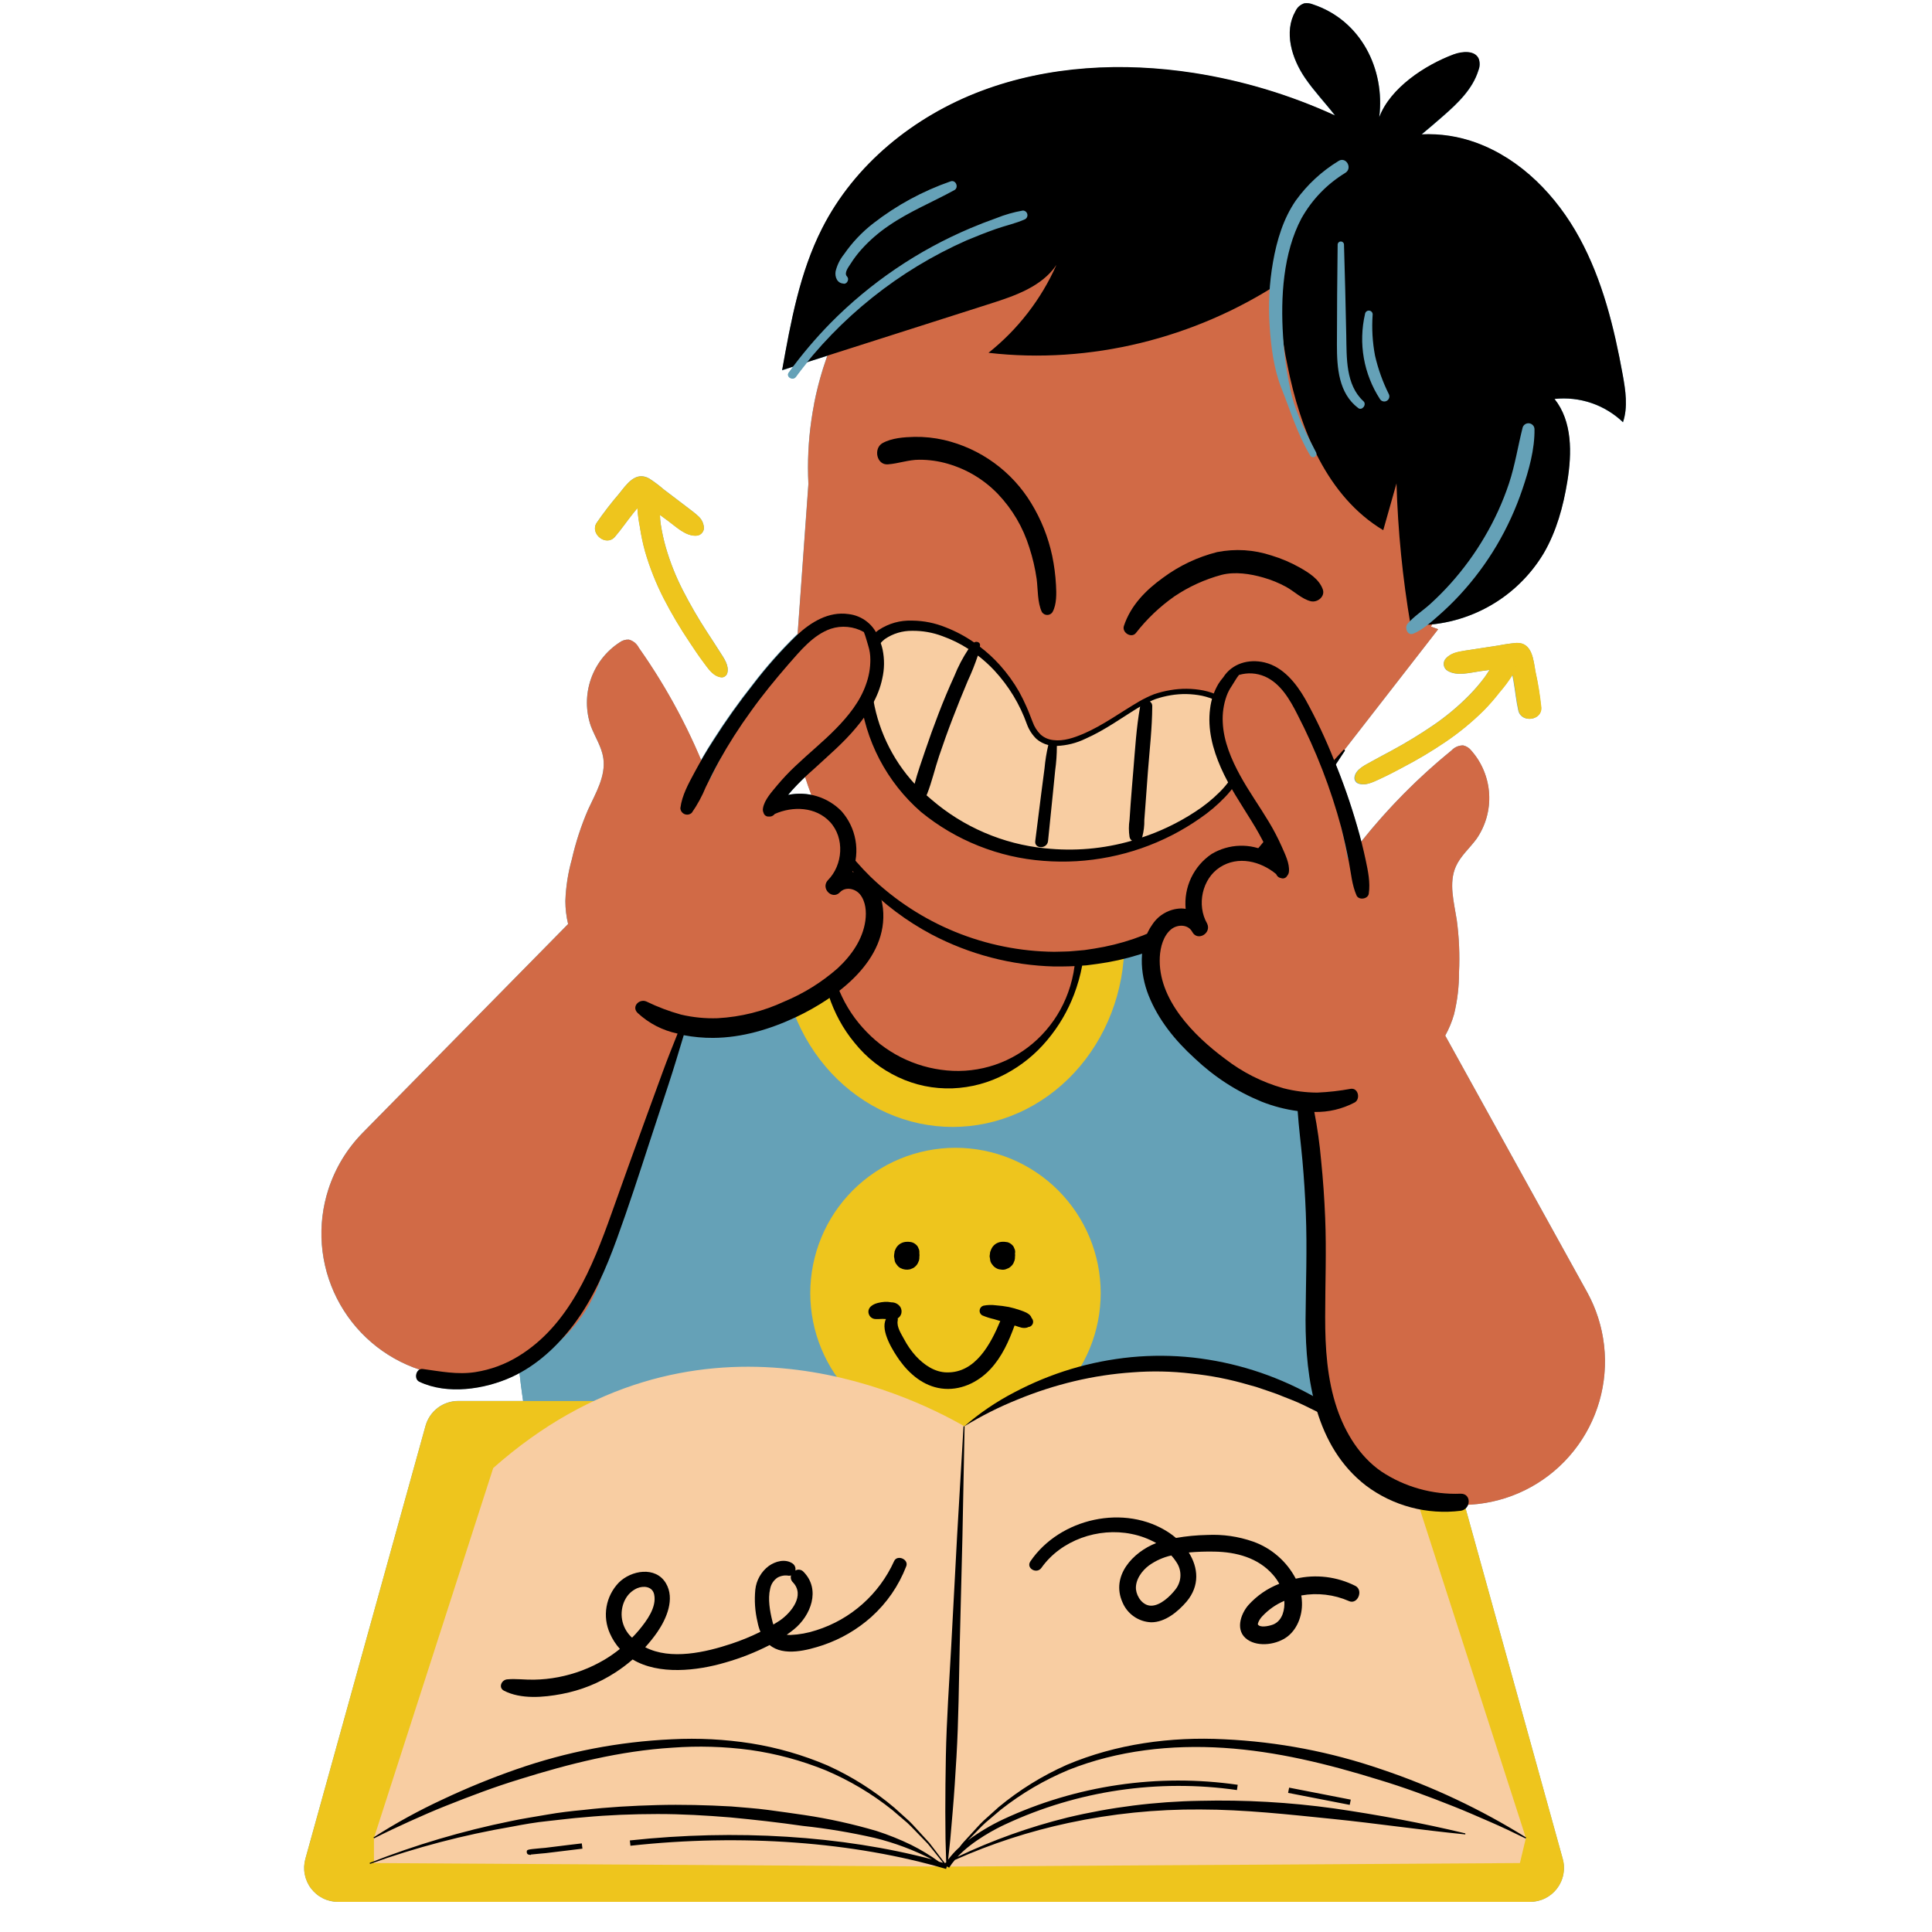<svg xmlns="http://www.w3.org/2000/svg" xmlns:xlink="http://www.w3.org/1999/xlink" width="500" zoomAndPan="magnify" viewBox="0 0 375 375" height="500" preserveAspectRatio="xMidYMid meet" version="1.0"><defs><clipPath id="cfeed5707a"><path d="M 164.633 209.836 L 210.367 209.836 L 210.367 284.336 L 164.633 284.336 Z M 164.633 209.836 " clip-rule="nonzero"/></clipPath><clipPath id="a33bb97675"><path d="M 181.883 209.836 L 193.117 209.836 C 197.691 209.836 202.082 211.656 205.316 214.891 C 208.551 218.125 210.367 222.512 210.367 227.086 L 210.367 267.027 C 210.367 271.602 208.551 275.988 205.316 279.223 C 202.082 282.457 197.691 284.277 193.117 284.277 L 181.883 284.277 C 177.309 284.277 172.918 282.457 169.684 279.223 C 166.449 275.988 164.633 271.602 164.633 267.027 L 164.633 227.086 C 164.633 222.512 166.449 218.125 169.684 214.891 C 172.918 211.656 177.309 209.836 181.883 209.836 Z M 181.883 209.836 " clip-rule="nonzero"/></clipPath><clipPath id="e21232d5a5"><path d="M 59 0 L 315.984 0 L 315.984 369.75 L 59 369.75 Z M 59 0 " clip-rule="nonzero"/></clipPath><clipPath id="eb0d264d42"><path d="M 59 271 L 304 271 L 304 369.75 L 59 369.75 Z M 59 271 " clip-rule="nonzero"/></clipPath><clipPath id="9b8fb79b7f"><path d="M 151 0 L 315.984 0 L 315.984 122 L 151 122 Z M 151 0 " clip-rule="nonzero"/></clipPath></defs><g clip-path="url(#cfeed5707a)"><g clip-path="url(#a33bb97675)"><path fill="#65a1b7" d="M 164.633 209.836 L 210.367 209.836 L 210.367 284.336 L 164.633 284.336 Z M 164.633 209.836 " fill-opacity="1" fill-rule="nonzero"/></g></g><g clip-path="url(#e21232d5a5)"><path fill="#65a1b7" d="M 115.805 101.48 C 117.152 99.523 118.602 97.641 120.148 95.84 C 121.621 94.02 123.348 91.352 126.043 92.891 C 127.004 93.516 127.922 94.203 128.789 94.957 L 131.535 97.043 C 132.5 97.777 133.488 98.516 134.438 99.254 C 134.895 99.598 135.324 99.969 135.734 100.367 C 136.184 100.836 136.469 101.391 136.586 102.031 C 136.648 102.262 136.652 102.492 136.609 102.727 C 136.562 102.961 136.465 103.172 136.32 103.359 C 136.18 103.547 136 103.695 135.789 103.805 C 135.578 103.91 135.352 103.969 135.113 103.969 C 133.066 104.051 131.309 102.297 129.738 101.148 L 128.098 99.938 C 128.098 100.543 128.164 101.148 128.242 101.699 C 128.477 103.23 128.805 104.742 129.23 106.234 C 130.066 109.113 131.168 111.887 132.535 114.555 C 133.961 117.34 135.527 120.043 137.234 122.664 C 138.082 123.988 138.965 125.281 139.797 126.613 C 140.535 127.766 141.566 129.207 141.176 130.625 C 141.109 130.871 140.973 131.074 140.77 131.23 C 140.566 131.387 140.336 131.465 140.078 131.465 C 138.43 131.316 137.457 129.738 136.535 128.516 C 135.617 127.293 134.719 125.949 133.855 124.641 C 132.02 121.914 130.352 119.094 128.848 116.176 C 127.355 113.262 126.148 110.234 125.23 107.09 C 124.789 105.512 124.449 103.918 124.215 102.297 C 123.969 101.078 123.805 99.852 123.723 98.613 L 122.844 99.695 C 121.668 101.168 120.586 102.77 119.348 104.199 C 117.645 106.145 114.441 103.594 115.805 101.48 Z M 301.711 77.434 C 305.188 81.777 305.102 87.953 304.203 93.445 C 303.414 98.293 302.094 103.121 299.629 107.367 C 298.48 109.281 297.125 111.039 295.57 112.637 C 294.016 114.234 292.297 115.637 290.414 116.836 C 288.535 118.035 286.543 119.004 284.438 119.742 C 282.332 120.48 280.172 120.969 277.953 121.203 L 277.734 121.625 L 279.133 122.133 L 260.965 145.527 C 261.02 145.594 261.02 145.66 260.965 145.727 C 260.395 146.598 259.809 147.453 259.23 148.32 C 260.816 152.227 262.191 156.207 263.363 160.254 C 263.668 161.277 263.949 162.309 264.203 163.352 C 269.414 156.828 275.254 150.93 281.723 145.66 C 282.34 145.016 283.094 144.688 283.984 144.68 C 284.641 144.836 285.176 145.18 285.59 145.711 C 286.098 146.293 286.559 146.906 286.965 147.562 C 287.371 148.215 287.719 148.898 288.012 149.613 C 288.305 150.324 288.535 151.059 288.707 151.809 C 288.879 152.559 288.988 153.32 289.035 154.09 C 289.078 154.859 289.062 155.625 288.98 156.391 C 288.898 157.16 288.754 157.914 288.547 158.656 C 288.34 159.398 288.07 160.117 287.746 160.816 C 287.418 161.512 287.035 162.18 286.602 162.812 C 285.281 164.621 283.5 166.125 282.586 168.164 C 281.156 171.379 282.211 175.078 282.754 178.559 C 283.211 181.941 283.359 185.336 283.195 188.746 C 283.203 191.488 282.879 194.188 282.234 196.852 C 281.82 198.305 281.246 199.691 280.516 201.012 L 308.047 250.785 C 308.332 251.301 308.598 251.828 308.852 252.359 C 309.102 252.895 309.336 253.434 309.555 253.98 C 309.77 254.527 309.969 255.082 310.152 255.645 C 310.336 256.203 310.5 256.77 310.645 257.34 C 310.789 257.91 310.918 258.484 311.027 259.066 C 311.137 259.645 311.23 260.227 311.301 260.809 C 311.375 261.395 311.43 261.98 311.465 262.57 C 311.5 263.16 311.516 263.746 311.516 264.336 C 311.512 264.926 311.492 265.516 311.453 266.102 C 311.414 266.691 311.355 267.277 311.281 267.859 C 311.203 268.445 311.109 269.027 310.996 269.605 C 310.883 270.184 310.75 270.758 310.602 271.328 C 310.453 271.898 310.285 272.461 310.098 273.02 C 309.914 273.582 309.711 274.133 309.492 274.68 C 309.27 275.227 309.031 275.766 308.777 276.297 C 308.523 276.828 308.25 277.352 307.965 277.863 C 307.676 278.379 307.371 278.883 307.051 279.379 C 306.73 279.871 306.398 280.355 306.047 280.828 C 305.695 281.305 305.328 281.766 304.949 282.215 C 304.57 282.664 304.176 283.102 303.77 283.527 C 303.359 283.953 302.941 284.367 302.508 284.766 C 302.074 285.164 301.625 285.547 301.168 285.918 C 300.711 286.285 300.242 286.641 299.762 286.98 C 299.277 287.324 298.789 287.648 298.285 287.957 C 297.785 288.266 297.273 288.559 296.754 288.836 C 296.234 289.113 295.707 289.371 295.172 289.613 C 294.633 289.855 294.09 290.082 293.539 290.293 C 292.988 290.5 292.434 290.691 291.871 290.863 C 291.305 291.035 290.738 291.191 290.168 291.328 C 289.594 291.465 289.016 291.586 288.438 291.684 C 287.855 291.785 287.273 291.867 286.688 291.93 C 286.102 291.992 285.516 292.039 284.93 292.066 C 284.828 292.328 284.668 292.551 284.457 292.734 L 303.316 360.785 C 303.453 361.273 303.535 361.773 303.555 362.281 C 303.578 362.789 303.539 363.289 303.445 363.789 C 303.352 364.289 303.203 364.77 302.996 365.234 C 302.789 365.699 302.535 366.133 302.227 366.539 C 301.922 366.941 301.574 367.309 301.184 367.633 C 300.793 367.957 300.371 368.23 299.914 368.457 C 299.461 368.684 298.988 368.855 298.492 368.973 C 298 369.09 297.5 369.148 296.992 369.152 L 181.363 369.152 L 181.32 368.656 L 181.285 369.152 L 65.613 369.152 C 65.105 369.152 64.605 369.094 64.113 368.977 C 63.617 368.859 63.145 368.691 62.691 368.465 C 62.234 368.238 61.812 367.965 61.422 367.641 C 61.031 367.316 60.684 366.953 60.375 366.547 C 60.066 366.145 59.812 365.711 59.605 365.246 C 59.398 364.781 59.246 364.301 59.152 363.805 C 59.055 363.305 59.02 362.801 59.039 362.293 C 59.059 361.789 59.137 361.289 59.273 360.801 L 82.598 276.746 C 82.789 276.055 83.086 275.41 83.488 274.812 C 83.895 274.215 84.383 273.699 84.953 273.262 C 85.527 272.828 86.152 272.496 86.836 272.266 C 87.516 272.035 88.219 271.918 88.938 271.918 L 101.531 271.918 C 101.258 270.09 101.031 268.285 100.84 266.488 C 100.359 266.738 99.875 266.996 99.367 267.223 C 94.062 269.641 86.848 270.734 81.41 268.152 C 80.504 267.719 80.676 266.316 81.41 265.84 C 80.551 265.551 79.707 265.223 78.879 264.855 C 78.051 264.488 77.242 264.078 76.453 263.629 C 75.664 263.184 74.898 262.695 74.16 262.172 C 73.418 261.648 72.703 261.094 72.02 260.5 C 71.332 259.906 70.676 259.281 70.051 258.625 C 69.426 257.969 68.832 257.281 68.273 256.566 C 67.715 255.852 67.195 255.113 66.707 254.344 C 66.223 253.578 65.773 252.793 65.367 251.98 C 64.957 251.172 64.59 250.344 64.262 249.496 C 63.934 248.652 63.648 247.793 63.402 246.918 C 63.16 246.043 62.957 245.16 62.801 244.266 C 62.645 243.371 62.527 242.473 62.461 241.57 C 62.391 240.664 62.363 239.758 62.383 238.852 C 62.402 237.945 62.465 237.039 62.57 236.137 C 62.68 235.238 62.828 234.344 63.023 233.457 C 63.219 232.57 63.457 231.695 63.734 230.832 C 65.098 226.672 67.309 223.027 70.363 219.895 L 110.258 179.355 C 109.906 177.883 109.73 176.391 109.727 174.879 C 109.824 172.141 110.238 169.449 110.98 166.809 C 111.738 163.484 112.793 160.254 114.148 157.121 C 115.621 153.918 117.609 150.637 117.094 147.148 C 116.77 144.938 115.457 143.016 114.672 140.922 C 114.418 140.191 114.23 139.449 114.102 138.688 C 113.977 137.926 113.91 137.16 113.91 136.391 C 113.91 135.617 113.973 134.852 114.102 134.09 C 114.227 133.332 114.414 132.586 114.664 131.855 C 114.914 131.129 115.223 130.422 115.59 129.746 C 115.957 129.066 116.379 128.422 116.852 127.816 C 117.324 127.207 117.844 126.641 118.41 126.121 C 118.98 125.598 119.586 125.125 120.23 124.707 C 120.77 124.305 121.379 124.117 122.051 124.145 C 122.906 124.391 123.547 124.91 123.965 125.699 C 128.785 132.531 132.82 139.797 136.07 147.496 C 136.809 146.191 137.598 144.895 138.406 143.621 C 140.777 139.895 143.332 136.297 146.074 132.836 C 148.664 129.434 151.492 126.238 154.559 123.254 L 154.809 123.023 L 156.898 93.938 C 156.848 92.883 156.82 91.816 156.82 90.746 C 156.82 86.59 157.219 82.469 158.012 78.387 L 158.012 78.32 C 158.629 75.168 159.484 72.082 160.566 69.062 L 156.699 70.301 C 155.965 71.242 155.176 72.195 154.492 73.168 C 153.887 73.977 152.512 73.168 153.113 72.363 C 153.41 71.957 153.719 71.566 154.02 71.16 L 151.809 71.898 C 153.496 62.492 155.227 52.934 159.551 44.414 C 165.863 31.969 177.461 22.617 190.484 17.699 C 203.504 12.785 217.93 12.082 231.727 14.215 C 241.242 15.707 250.379 18.457 259.137 22.469 C 257.238 20.016 255.062 17.742 253.312 15.18 C 250.727 11.375 249.164 6.23 251.441 2.234 C 251.789 1.445 252.371 0.914 253.188 0.637 C 253.75 0.566 254.301 0.637 254.828 0.848 C 264.137 3.93 268.871 13.379 267.711 22.777 C 269.867 17.066 276.629 12.656 282.121 10.602 C 283.859 9.953 286.348 9.777 287.043 11.492 C 287.273 12.242 287.246 12.977 286.953 13.703 C 285.84 17.316 282.961 20.066 280.117 22.551 C 278.742 23.758 277.352 24.938 275.941 26.109 C 279.574 25.949 283.102 26.492 286.52 27.73 C 295.254 30.922 302.141 38.051 306.594 46.246 C 311.051 54.445 313.305 63.605 314.969 72.785 C 315.52 75.836 316.008 79.043 315.02 81.984 C 314.145 81.141 313.188 80.402 312.148 79.77 C 311.113 79.137 310.02 78.625 308.871 78.234 C 307.719 77.84 306.543 77.578 305.336 77.441 C 304.129 77.309 302.918 77.305 301.711 77.434 Z M 157.504 154.293 C 157.047 153.137 156.633 151.957 156.266 150.746 C 155.383 151.609 154.512 152.492 153.703 153.43 C 153.453 153.711 153.223 153.996 152.965 154.293 C 154.48 153.98 155.992 153.98 157.504 154.293 Z M 288.117 131.516 C 288.457 131.059 288.773 130.543 289.098 130.043 L 287.402 130.27 C 285.363 130.543 282.836 131.324 280.965 130.203 C 280.762 130.082 280.598 129.922 280.469 129.723 C 280.34 129.527 280.258 129.309 280.227 129.074 C 280.195 128.84 280.219 128.609 280.293 128.387 C 280.367 128.16 280.484 127.965 280.648 127.793 C 281.605 126.77 282.859 126.57 284.148 126.32 C 285.238 126.141 286.355 125.988 287.434 125.816 L 290.855 125.293 C 292.008 125.066 293.164 124.898 294.332 124.793 C 297.41 124.691 297.641 128.109 298.016 130.344 C 298.52 132.652 298.887 134.98 299.121 137.332 C 299.281 139.891 295.27 140.367 294.699 137.93 C 294.266 136.035 294.09 134.059 293.75 132.137 C 293.684 131.758 293.609 131.398 293.539 131 C 292.793 132.195 291.953 133.324 291.027 134.383 C 290.086 135.598 289.078 136.758 288.008 137.855 C 285.707 140.145 283.211 142.203 280.523 144.023 C 277.836 145.848 275.055 147.504 272.172 149 C 270.734 149.738 269.285 150.52 267.805 151.211 C 266.473 151.816 264.859 152.688 263.445 152.008 C 263.227 151.871 263.066 151.684 262.969 151.445 C 262.875 151.207 262.859 150.961 262.922 150.711 C 263.211 149.234 265.133 148.426 266.273 147.762 C 267.57 147.023 268.895 146.355 270.199 145.641 C 272.93 144.16 275.578 142.547 278.145 140.797 C 280.656 139.086 282.98 137.152 285.113 134.988 C 286.191 133.898 287.191 132.738 288.117 131.516 Z M 294.18 129.305 C 294.18 129.305 294.18 129.305 294.223 129.305 C 294.266 129.305 294.25 129.297 294.18 129.32 Z M 294.18 129.305 " fill-opacity="1" fill-rule="nonzero"/></g><path fill="#65a1b7" d="M 296.91 252.852 C 295.215 239.5 260.258 211.734 238.664 195.746 C 217.469 177.594 192.023 168.195 166.074 168.992 L 166.195 167.309 L 160.805 161.754 C 160.805 161.754 136.5 147.746 120.074 172.004 L 119.863 172.004 C 119.863 172.004 119.441 172.742 118.723 174.105 C 116.41 178.004 114.527 182.102 113.07 186.395 C 104.109 208.242 91.434 252.098 108.16 298.109 L 223.168 300.512 C 223.227 300.746 223.293 300.879 223.352 300.895 C 224.234 300.895 225.102 300.781 225.957 300.562 L 241.57 300.895 L 241.676 296.754 C 247.809 295.152 253.098 293.695 253.098 293.695 C 253.098 293.695 299.332 272.23 296.91 252.852 Z M 296.91 252.852 " fill-opacity="1" fill-rule="nonzero"/><path fill="#eec51d" d="M 218.242 182.949 C 218.242 184.125 218.188 185.293 218.078 186.457 C 217.973 187.625 217.812 188.785 217.602 189.934 C 217.387 191.082 217.121 192.219 216.805 193.34 C 216.488 194.461 216.121 195.562 215.703 196.645 C 215.285 197.73 214.82 198.785 214.305 199.82 C 213.789 200.855 213.23 201.859 212.621 202.832 C 212.016 203.809 211.367 204.746 210.676 205.652 C 209.98 206.559 209.25 207.426 208.477 208.258 C 207.707 209.086 206.898 209.871 206.055 210.613 C 205.211 211.359 204.332 212.055 203.426 212.707 C 202.52 213.359 201.582 213.961 200.621 214.512 C 199.656 215.062 198.672 215.566 197.664 216.012 C 196.656 216.461 195.629 216.855 194.582 217.195 C 193.539 217.535 192.48 217.82 191.41 218.051 C 190.34 218.277 189.262 218.449 188.176 218.566 C 187.09 218.68 186 218.738 184.906 218.738 C 183.816 218.738 182.727 218.68 181.641 218.566 C 180.555 218.449 179.477 218.277 178.406 218.051 C 177.332 217.82 176.277 217.535 175.23 217.195 C 174.188 216.855 173.16 216.461 172.152 216.012 C 171.145 215.566 170.156 215.062 169.195 214.512 C 168.23 213.961 167.297 213.359 166.391 212.707 C 165.48 212.055 164.605 211.359 163.762 210.613 C 162.918 209.871 162.109 209.086 161.336 208.258 C 160.566 207.426 159.832 206.559 159.141 205.652 C 158.449 204.746 157.801 203.809 157.191 202.832 C 156.586 201.859 156.023 200.855 155.512 199.82 C 154.996 198.785 154.531 197.73 154.113 196.645 C 153.695 195.562 153.328 194.461 153.012 193.34 C 152.691 192.219 152.43 191.082 152.215 189.934 C 152.004 188.785 151.844 187.625 151.734 186.457 C 151.629 185.293 151.574 184.125 151.574 182.949 C 151.574 181.777 151.629 180.609 151.734 179.445 C 151.844 178.277 152.004 177.117 152.215 175.969 C 152.43 174.82 152.691 173.684 153.012 172.562 C 153.328 171.441 153.695 170.34 154.113 169.258 C 154.531 168.172 154.996 167.113 155.512 166.082 C 156.023 165.047 156.586 164.043 157.191 163.07 C 157.801 162.094 158.449 161.156 159.141 160.25 C 159.832 159.344 160.566 158.477 161.336 157.645 C 162.109 156.816 162.918 156.031 163.762 155.289 C 164.605 154.543 165.48 153.848 166.391 153.195 C 167.297 152.543 168.23 151.941 169.195 151.391 C 170.156 150.836 171.145 150.336 172.152 149.891 C 173.16 149.441 174.188 149.047 175.23 148.707 C 176.277 148.367 177.332 148.082 178.406 147.852 C 179.477 147.625 180.555 147.453 181.641 147.336 C 182.727 147.223 183.816 147.164 184.906 147.164 C 186 147.164 187.09 147.223 188.176 147.336 C 189.262 147.453 190.34 147.625 191.41 147.852 C 192.48 148.082 193.539 148.367 194.582 148.707 C 195.629 149.047 196.656 149.441 197.664 149.891 C 198.672 150.336 199.656 150.836 200.621 151.391 C 201.582 151.941 202.52 152.543 203.426 153.195 C 204.332 153.848 205.211 154.543 206.055 155.289 C 206.898 156.031 207.707 156.816 208.477 157.645 C 209.25 158.477 209.98 159.344 210.676 160.25 C 211.367 161.156 212.016 162.094 212.621 163.07 C 213.23 164.043 213.789 165.047 214.305 166.082 C 214.82 167.113 215.285 168.172 215.703 169.258 C 216.121 170.34 216.488 171.441 216.805 172.562 C 217.121 173.684 217.387 174.82 217.602 175.969 C 217.812 177.117 217.973 178.277 218.078 179.445 C 218.188 180.609 218.242 181.777 218.242 182.949 Z M 218.242 182.949 " fill-opacity="1" fill-rule="nonzero"/><path fill="#d16a46" d="M 277.762 121.625 L 279.16 122.133 L 244.703 166.449 C 235.129 178.773 222.395 184.875 209.5 185.98 C 208.09 199.25 197.617 209.516 184.906 209.516 C 171.23 209.516 160.148 197.621 160.148 182.938 C 160.141 180.125 160.551 177.379 161.379 174.691 C 162.207 172.004 163.414 169.504 165 167.184 C 157.547 158.008 153.219 145.91 154.203 131.758 L 156.922 93.945 C 156.871 92.891 156.84 91.824 156.84 90.754 C 156.844 86.594 157.242 82.477 158.035 78.395 L 158.035 78.328 C 158.258 77.191 158.512 76.062 158.797 74.945 C 159.082 73.824 159.395 72.711 159.742 71.605 C 160.086 70.504 160.461 69.41 160.863 68.324 C 161.266 67.242 161.699 66.168 162.16 65.109 C 162.621 64.047 163.109 63 163.629 61.969 C 164.145 60.934 164.691 59.914 165.262 58.91 C 165.836 57.906 166.434 56.918 167.059 55.945 C 167.684 54.973 168.336 54.016 169.012 53.078 C 169.688 52.141 170.391 51.223 171.117 50.324 C 171.844 49.426 172.594 48.547 173.367 47.688 C 174.141 46.828 174.938 45.988 175.754 45.172 C 176.574 44.355 177.414 43.562 178.273 42.793 C 179.137 42.02 180.016 41.273 180.918 40.551 C 181.82 39.828 182.738 39.129 183.68 38.453 C 184.617 37.781 185.574 37.133 186.547 36.512 C 187.523 35.887 188.512 35.293 189.52 34.723 C 190.523 34.152 191.543 33.613 192.578 33.098 C 193.613 32.586 194.664 32.098 195.723 31.641 C 196.785 31.184 197.859 30.754 198.941 30.355 C 200.027 29.953 201.121 29.586 202.227 29.242 C 203.328 28.902 204.441 28.594 205.562 28.312 C 206.684 28.031 207.812 27.781 208.945 27.559 C 210.078 27.34 211.219 27.148 212.363 26.992 C 213.508 26.832 214.656 26.703 215.809 26.609 C 216.961 26.512 218.113 26.445 219.266 26.41 C 220.422 26.375 221.578 26.371 222.73 26.398 C 223.887 26.426 225.043 26.484 226.191 26.574 C 227.344 26.664 228.492 26.785 229.641 26.938 C 230.785 27.09 231.926 27.27 233.062 27.484 C 234.195 27.699 235.324 27.941 236.449 28.215 C 237.57 28.488 238.688 28.793 239.793 29.125 C 240.898 29.461 241.996 29.824 243.082 30.219 C 244.168 30.609 245.242 31.031 246.309 31.484 C 247.371 31.934 248.422 32.414 249.461 32.922 C 250.5 33.43 251.523 33.965 252.531 34.527 C 253.543 35.09 254.535 35.68 255.512 36.293 C 256.492 36.91 257.453 37.555 258.395 38.223 C 259.34 38.891 260.262 39.582 261.168 40.301 C 262.074 41.016 262.961 41.758 263.828 42.523 C 264.691 43.289 265.539 44.078 266.359 44.891 C 267.184 45.699 267.984 46.535 268.766 47.387 C 269.543 48.242 270.301 49.117 271.031 50.012 C 271.762 50.906 272.469 51.82 273.152 52.754 C 273.836 53.688 274.492 54.637 275.125 55.605 C 275.754 56.574 276.359 57.559 276.938 58.562 C 277.516 59.562 278.066 60.578 278.594 61.609 C 279.117 62.641 279.613 63.684 280.078 64.742 C 280.547 65.797 280.984 66.867 281.398 67.949 C 281.809 69.031 282.188 70.121 282.539 71.223 C 282.891 72.324 283.211 73.434 283.504 74.555 C 283.797 75.672 284.059 76.801 284.289 77.934 C 284.52 79.066 284.719 80.203 284.891 81.348 C 285.059 82.492 285.199 83.641 285.309 84.789 C 285.414 85.941 285.492 87.094 285.539 88.25 C 285.586 89.406 285.602 90.562 285.586 91.719 C 285.566 92.875 285.52 94.031 285.441 95.184 C 285.363 96.34 285.254 97.488 285.117 98.637 C 284.977 99.785 284.805 100.93 284.602 102.066 C 284.402 103.207 284.168 104.34 283.906 105.465 C 283.645 106.59 283.352 107.711 283.031 108.82 C 282.707 109.93 282.355 111.031 281.973 112.121 C 281.59 113.215 281.18 114.293 280.742 115.363 C 280.301 116.434 279.832 117.488 279.336 118.535 C 278.84 119.578 278.312 120.609 277.762 121.625 Z M 277.762 121.625 " fill-opacity="1" fill-rule="nonzero"/><path fill="#f8cda2" d="M 221.312 136.566 C 222.254 136.016 223.238 135.551 224.258 135.164 C 229.965 133.262 237.383 133.992 240.461 139.176 C 242.352 142.367 242.059 146.547 240.402 149.855 C 238.742 153.164 235.914 155.754 232.875 157.91 C 230.52 159.551 228.035 160.953 225.418 162.121 C 222.801 163.289 220.098 164.203 217.309 164.859 C 214.516 165.516 211.691 165.906 208.828 166.031 C 205.965 166.152 203.113 166.008 200.277 165.594 C 195.969 164.988 191.863 163.715 187.965 161.777 C 184.07 159.84 180.578 157.336 177.492 154.262 C 171.461 148.078 167.762 139.52 167.969 130.891 C 167.898 128.809 168.371 126.859 169.398 125.043 C 171.961 121.062 177.793 120.852 182.293 122.309 C 190.23 124.891 196.285 131.223 199.305 138.902 C 199.945 140.508 200.527 142.277 201.934 143.281 C 207.113 147.004 217.078 138.91 221.312 136.566 Z M 221.312 136.566 " fill-opacity="1" fill-rule="nonzero"/><path fill="#000000" d="M 166.93 134.938 C 167.168 137.113 167.602 139.246 168.238 141.34 C 168.875 143.434 169.699 145.449 170.711 147.391 C 171.727 149.328 172.91 151.156 174.266 152.875 C 175.621 154.59 177.121 156.168 178.773 157.602 C 182.152 160.363 185.867 162.555 189.922 164.172 C 193.973 165.789 198.172 166.762 202.523 167.09 C 206.82 167.43 211.082 167.18 215.309 166.34 C 219.535 165.5 223.57 164.102 227.41 162.145 C 229.316 161.172 231.145 160.074 232.895 158.848 C 234.676 157.637 236.312 156.25 237.801 154.691 C 239.332 153.105 240.52 151.293 241.367 149.258 C 242.215 147.176 242.512 145.02 242.258 142.785 C 242.117 141.676 241.805 140.613 241.328 139.602 C 240.828 138.594 240.172 137.699 239.363 136.918 C 238.555 136.152 237.648 135.523 236.645 135.039 C 235.66 134.582 234.637 134.238 233.574 134.016 C 231.434 133.605 229.285 133.586 227.137 133.957 C 226.07 134.137 225.023 134.402 224 134.75 C 223 135.145 222.035 135.613 221.105 136.152 C 217.422 138.305 214.086 140.789 210.285 142.426 C 208.422 143.215 206.414 143.898 204.496 143.656 C 203.543 143.566 202.703 143.207 201.98 142.578 C 201.281 141.879 200.766 141.062 200.434 140.133 C 200.059 139.195 199.695 138.188 199.246 137.184 L 198.562 135.711 L 197.824 134.293 C 196.758 132.426 195.508 130.691 194.07 129.09 C 192.891 127.781 191.598 126.59 190.195 125.523 C 190.195 125.434 190.195 125.355 190.23 125.273 C 190.305 124.66 189.496 124.395 189.082 124.707 C 187.352 123.504 185.504 122.52 183.539 121.758 C 181.469 120.922 179.324 120.488 177.094 120.461 C 174.719 120.375 172.535 120.98 170.547 122.281 C 169.555 123 168.758 123.895 168.16 124.965 C 167.613 126.012 167.246 127.117 167.062 128.289 C 166.883 129.383 166.805 130.488 166.82 131.598 C 166.82 132.141 166.82 132.688 166.82 133.234 C 166.82 133.777 166.863 134.391 166.93 134.938 Z M 221.711 162.453 C 222 161.375 222.137 160.273 222.113 159.156 L 222.336 156.211 C 222.488 154.07 222.645 151.938 222.805 149.812 C 223.129 145.566 223.637 141.297 223.652 137.035 C 223.652 136.664 223.496 136.371 223.188 136.16 C 223.559 135.984 223.926 135.82 224.309 135.68 C 225.27 135.355 226.254 135.113 227.254 134.945 C 229.277 134.609 231.297 134.645 233.309 135.047 C 234.289 135.258 235.234 135.578 236.145 136.004 C 237.035 136.449 237.84 137.016 238.559 137.699 C 239.262 138.395 239.832 139.188 240.27 140.074 C 240.688 140.973 240.953 141.918 241.062 142.902 C 241.293 144.93 241.004 146.883 240.203 148.758 C 239.371 150.613 238.23 152.258 236.785 153.688 C 235.336 155.141 233.75 156.422 232.027 157.535 C 230.305 158.668 228.516 159.672 226.652 160.551 C 225.02 161.324 223.352 161.992 221.637 162.555 C 221.664 162.523 221.688 162.488 221.711 162.453 Z M 189.805 127.242 C 190.941 128.113 192 129.07 192.98 130.117 C 195.812 133.176 197.934 136.668 199.336 140.598 C 199.734 141.676 200.348 142.617 201.168 143.422 C 201.844 144 202.613 144.398 203.473 144.613 C 203.121 146.117 202.875 147.641 202.738 149.176 C 202.531 150.738 202.332 152.301 202.125 153.863 C 201.719 156.992 201.324 160.117 200.941 163.25 C 200.742 164.824 203.254 164.832 203.422 163.25 C 203.746 160.184 204.059 157.117 204.359 154.051 L 204.809 149.539 C 205.027 147.98 205.137 146.414 205.137 144.844 C 205.141 144.824 205.141 144.805 205.137 144.785 C 207.09 144.699 208.941 144.234 210.699 143.383 C 214.516 141.703 217.855 139.219 221.297 137.141 C 220.559 141.238 220.324 145.418 219.977 149.555 C 219.801 151.684 219.617 153.812 219.461 155.945 L 219.242 159.145 C 219.074 160.242 219.074 161.34 219.242 162.438 C 219.301 162.75 219.461 162.996 219.719 163.176 C 214.172 164.773 208.523 165.262 202.781 164.648 C 198.727 164.238 194.824 163.227 191.078 161.617 C 187.332 160.008 183.914 157.871 180.82 155.215 C 180.48 154.934 180.156 154.645 179.832 154.359 C 179.875 154.289 179.906 154.219 179.938 154.145 C 180.879 151.766 181.461 149.184 182.27 146.773 C 183.082 144.363 183.965 141.887 184.895 139.477 C 185.82 137.066 186.816 134.582 187.84 132.164 C 188.59 130.562 189.242 128.918 189.805 127.242 Z M 169.258 128.715 C 169.332 127.797 169.582 126.934 170.016 126.117 C 170.449 125.305 171.027 124.613 171.746 124.043 C 173.359 122.953 175.137 122.422 177.078 122.441 C 179.086 122.422 181.027 122.762 182.906 123.469 C 184.695 124.105 186.391 124.941 187.984 125.973 C 186.887 127.629 185.969 129.379 185.23 131.23 C 184.141 133.617 183.125 136.035 182.184 138.488 C 181.238 140.941 180.359 143.375 179.547 145.785 C 178.855 147.859 178.074 149.996 177.527 152.141 C 175.301 149.719 173.488 147.02 172.09 144.039 C 170.695 141.059 169.777 137.941 169.34 134.68 C 169.266 134.176 169.219 133.676 169.191 133.203 C 169.145 132.715 169.121 132.223 169.125 131.73 C 169.074 130.719 169.121 129.711 169.258 128.707 Z M 171.27 86.027 C 173.051 85.012 175.48 84.844 177.508 84.797 C 179.449 84.766 181.363 84.969 183.258 85.402 C 185 85.809 186.688 86.387 188.316 87.129 C 189.945 87.875 191.484 88.773 192.934 89.824 C 194.383 90.875 195.715 92.059 196.93 93.375 C 198.145 94.691 199.215 96.117 200.145 97.645 C 202.09 100.828 203.453 104.242 204.234 107.891 C 204.621 109.762 204.867 111.652 204.969 113.559 C 205.066 115.176 205.109 117.32 204.312 118.766 C 204.258 118.855 204.195 118.938 204.117 119.012 C 204.043 119.086 203.961 119.148 203.867 119.199 C 203.777 119.254 203.68 119.293 203.574 119.32 C 203.473 119.348 203.371 119.359 203.266 119.359 C 203.16 119.359 203.055 119.348 202.953 119.32 C 202.852 119.293 202.754 119.254 202.66 119.199 C 202.57 119.148 202.484 119.086 202.41 119.012 C 202.332 118.938 202.27 118.855 202.215 118.766 C 201.344 116.898 201.477 114.406 201.215 112.379 C 200.918 110.312 200.449 108.285 199.801 106.301 C 198.57 102.344 196.527 98.867 193.68 95.863 C 190.957 93.062 187.719 91.113 183.973 90.016 C 182.164 89.488 180.316 89.23 178.434 89.234 C 176.328 89.234 174.422 89.973 172.352 90.129 C 170.141 90.312 169.5 87.055 171.27 86.023 Z M 218.152 121.484 C 219.477 117.512 222.379 114.562 225.723 112.152 C 228.902 109.797 232.406 108.137 236.238 107.16 C 239.82 106.465 243.344 106.688 246.809 107.824 C 248.715 108.402 250.535 109.18 252.273 110.156 C 254.031 111.156 256.008 112.367 256.742 114.363 C 257.273 115.785 255.703 117.016 254.414 116.699 C 252.68 116.266 251.191 114.762 249.629 113.906 C 248.223 113.141 246.75 112.539 245.211 112.102 C 242.641 111.363 239.715 110.922 237.109 111.578 C 233.84 112.465 230.797 113.848 227.984 115.734 C 225.125 117.738 222.621 120.117 220.473 122.871 C 219.617 123.953 217.711 122.781 218.152 121.484 Z M 260.977 145.551 C 260.902 145.48 260.832 145.48 260.758 145.551 C 257.105 149.531 253.535 153.578 250.055 157.699 C 248.297 159.738 246.586 161.824 244.848 163.891 L 243.566 165.445 L 242.27 166.918 C 241.836 167.406 241.418 167.906 240.969 168.395 L 239.582 169.773 C 235.902 173.496 231.758 176.602 227.152 179.09 C 222.535 181.621 217.625 183.297 212.422 184.117 L 210.492 184.41 L 208.539 184.582 C 207.238 184.734 205.926 184.684 204.621 184.742 C 201.328 184.711 198.062 184.371 194.832 183.719 C 191.598 183.07 188.457 182.121 185.402 180.875 C 182.352 179.629 179.445 178.105 176.68 176.305 C 173.918 174.508 171.348 172.465 168.969 170.176 C 165.152 166.438 162.023 162.191 159.586 157.434 C 159.504 157.27 159.371 157.156 159.195 157.098 C 159.02 157.035 158.852 157.047 158.684 157.121 C 158.508 157.203 158.391 157.336 158.328 157.516 C 158.262 157.695 158.273 157.871 158.359 158.043 C 159.82 161.113 161.57 164.008 163.609 166.727 C 162.156 169.184 161.055 171.785 160.305 174.539 C 159.555 177.289 159.184 180.09 159.191 182.945 C 159.242 189.844 161.312 196.949 165.898 202.441 C 168.199 205.297 171.008 207.508 174.324 209.074 C 177.66 210.641 181.172 211.363 184.855 211.25 C 188.508 211.102 191.945 210.176 195.176 208.461 C 198.305 206.797 201.004 204.602 203.273 201.879 C 205.5 199.223 207.23 196.273 208.469 193.035 C 209.164 191.211 209.691 189.344 210.051 187.426 L 210.859 187.375 L 212.922 187.102 C 218.488 186.352 223.777 184.707 228.785 182.168 C 230.055 181.586 231.211 180.797 232.426 180.113 C 233.641 179.43 234.754 178.574 235.871 177.746 C 238.082 176.047 240.133 174.172 242.027 172.125 L 243.426 170.574 C 243.875 170.051 244.289 169.492 244.723 168.953 L 246.004 167.324 L 247.199 165.688 C 248.766 163.477 250.367 161.332 251.906 159.121 C 255.035 154.727 258.078 150.27 261.031 145.742 C 261.078 145.656 261.059 145.59 260.977 145.535 Z M 207.332 192.613 C 206.203 195.746 204.484 198.512 202.18 200.914 C 201.07 202.074 199.852 203.102 198.52 204 C 197.191 204.898 195.785 205.648 194.297 206.246 C 192.809 206.844 191.277 207.277 189.695 207.547 C 188.113 207.82 186.523 207.918 184.922 207.852 C 183.359 207.781 181.82 207.562 180.301 207.203 C 178.777 206.84 177.305 206.336 175.879 205.695 C 174.453 205.055 173.102 204.285 171.824 203.387 C 170.543 202.488 169.359 201.477 168.27 200.355 C 166.004 198.047 164.238 195.406 162.969 192.43 C 161.691 189.398 161.051 186.234 161.047 182.945 C 161.07 179.656 161.719 176.5 162.988 173.473 C 163.672 171.918 164.5 170.441 165.473 169.051 C 166.207 169.891 166.906 170.707 167.68 171.504 C 171.543 175.477 175.918 178.766 180.805 181.367 C 184.484 183.305 188.332 184.797 192.352 185.852 C 196.375 186.902 200.461 187.484 204.617 187.594 C 205.926 187.594 207.254 187.594 208.57 187.52 C 208.344 189.266 207.93 190.961 207.332 192.613 Z M 207.332 192.613 " fill-opacity="1" fill-rule="nonzero"/><path fill="#eec51d" d="M 213.645 250.992 C 213.645 251.918 213.598 252.84 213.508 253.758 C 213.418 254.676 213.285 255.59 213.102 256.496 C 212.922 257.402 212.699 258.297 212.43 259.184 C 212.164 260.066 211.852 260.934 211.5 261.789 C 211.145 262.641 210.75 263.477 210.316 264.289 C 209.883 265.105 209.406 265.898 208.895 266.664 C 208.383 267.434 207.832 268.176 207.246 268.891 C 206.66 269.602 206.043 270.285 205.391 270.941 C 204.738 271.594 204.055 272.215 203.34 272.801 C 202.625 273.387 201.887 273.934 201.117 274.449 C 200.352 274.961 199.559 275.438 198.746 275.871 C 197.934 276.309 197.098 276.703 196.246 277.055 C 195.395 277.41 194.523 277.719 193.641 277.988 C 192.758 278.254 191.863 278.48 190.957 278.66 C 190.055 278.84 189.141 278.977 188.223 279.066 C 187.305 279.156 186.383 279.203 185.461 279.203 C 184.535 279.203 183.617 279.156 182.699 279.066 C 181.777 278.977 180.867 278.84 179.961 278.66 C 179.055 278.48 178.16 278.254 177.277 277.988 C 176.395 277.719 175.527 277.41 174.676 277.055 C 173.82 276.703 172.988 276.309 172.172 275.871 C 171.359 275.438 170.57 274.961 169.801 274.449 C 169.035 273.934 168.293 273.387 167.578 272.801 C 166.867 272.215 166.184 271.594 165.531 270.941 C 164.879 270.285 164.258 269.602 163.672 268.891 C 163.086 268.176 162.539 267.434 162.023 266.664 C 161.512 265.898 161.039 265.105 160.602 264.289 C 160.168 263.477 159.773 262.641 159.422 261.789 C 159.066 260.934 158.758 260.066 158.488 259.184 C 158.223 258.297 157.996 257.402 157.816 256.496 C 157.637 255.59 157.5 254.676 157.41 253.758 C 157.32 252.84 157.273 251.918 157.273 250.992 C 157.273 250.07 157.32 249.148 157.41 248.227 C 157.5 247.309 157.637 246.395 157.816 245.488 C 157.996 244.582 158.223 243.688 158.488 242.805 C 158.758 241.922 159.066 241.051 159.422 240.199 C 159.773 239.344 160.168 238.512 160.602 237.695 C 161.039 236.879 161.512 236.09 162.023 235.32 C 162.539 234.555 163.086 233.812 163.672 233.098 C 164.258 232.383 164.879 231.699 165.531 231.047 C 166.184 230.395 166.867 229.773 167.578 229.188 C 168.293 228.602 169.035 228.051 169.801 227.539 C 170.57 227.023 171.359 226.551 172.172 226.113 C 172.988 225.68 173.82 225.285 174.676 224.93 C 175.527 224.578 176.395 224.266 177.277 224 C 178.16 223.73 179.055 223.508 179.961 223.328 C 180.867 223.145 181.777 223.012 182.699 222.922 C 183.617 222.828 184.535 222.785 185.461 222.785 C 186.383 222.785 187.305 222.828 188.223 222.922 C 189.141 223.012 190.055 223.145 190.957 223.328 C 191.863 223.508 192.758 223.73 193.641 224 C 194.523 224.266 195.395 224.578 196.246 224.93 C 197.098 225.285 197.934 225.68 198.746 226.113 C 199.559 226.551 200.352 227.023 201.117 227.539 C 201.887 228.051 202.625 228.602 203.34 229.188 C 204.055 229.773 204.738 230.395 205.391 231.047 C 206.043 231.699 206.66 232.383 207.246 233.098 C 207.832 233.812 208.383 234.555 208.895 235.32 C 209.406 236.09 209.883 236.879 210.316 237.695 C 210.75 238.512 211.145 239.344 211.5 240.199 C 211.852 241.051 212.164 241.922 212.43 242.805 C 212.699 243.688 212.922 244.582 213.102 245.488 C 213.285 246.395 213.418 247.309 213.508 248.227 C 213.598 249.148 213.645 250.07 213.645 250.992 Z M 213.645 250.992 " fill-opacity="1" fill-rule="nonzero"/><path fill="#000000" d="M 173.535 243.938 L 173.535 243.754 C 173.535 243.543 173.59 243.297 173.625 243.086 C 173.621 243.039 173.621 242.992 173.625 242.945 C 173.707 242.703 173.809 242.469 173.926 242.242 C 174.141 241.875 174.43 241.586 174.797 241.367 C 175.176 241.152 175.586 241.039 176.027 241.035 L 176.098 241.035 C 176.152 241.031 176.207 241.031 176.262 241.035 L 176.344 241.035 C 176.547 241.035 176.754 241.078 176.961 241.117 C 177.305 241.215 177.605 241.391 177.859 241.641 C 178.059 241.82 178.195 242.039 178.277 242.297 C 178.41 242.539 178.465 242.801 178.449 243.078 C 178.457 243.152 178.457 243.23 178.449 243.305 C 178.484 243.512 178.484 243.719 178.449 243.926 C 178.461 244.172 178.438 244.418 178.375 244.66 C 178.293 244.852 178.215 245.051 178.125 245.242 C 177.91 245.617 177.621 245.91 177.25 246.129 L 176.66 246.371 C 176 246.52 175.371 246.438 174.773 246.129 C 174.488 245.977 174.258 245.766 174.082 245.496 C 173.863 245.254 173.719 244.977 173.648 244.66 L 173.648 244.625 L 173.602 244.285 C 173.566 244.16 173.551 244.051 173.535 243.938 Z M 192.156 244.277 L 192.199 244.617 L 192.199 244.652 C 192.27 244.969 192.414 245.246 192.633 245.488 C 192.809 245.758 193.043 245.969 193.324 246.121 C 193.605 246.301 193.91 246.395 194.238 246.41 C 194.57 246.484 194.895 246.469 195.219 246.363 L 195.801 246.121 C 196.172 245.902 196.465 245.609 196.684 245.238 L 196.926 244.652 C 196.992 244.414 197.016 244.168 197.008 243.918 C 197.043 243.711 197.043 243.504 197.008 243.297 C 197.027 243.223 197.039 243.148 197.043 243.07 C 197.055 242.793 196.996 242.531 196.867 242.289 C 196.785 242.031 196.645 241.812 196.449 241.633 C 196.191 241.383 195.895 241.207 195.551 241.109 C 195.344 241.07 195.137 241.051 194.93 241.027 L 194.613 241.027 C 194.176 241.031 193.766 241.145 193.383 241.359 C 193.02 241.578 192.73 241.871 192.516 242.238 C 192.398 242.461 192.297 242.695 192.215 242.938 C 192.199 242.984 192.184 243.027 192.176 243.078 C 192.176 243.289 192.109 243.535 192.09 243.746 L 192.09 243.844 C 192.086 243.867 192.086 243.891 192.09 243.918 C 192.117 244.051 192.141 244.16 192.156 244.277 Z M 200.359 255.984 L 200.227 255.805 C 200.16 255.602 200.051 255.418 199.902 255.262 C 199.699 255.074 199.477 254.918 199.23 254.789 C 198.836 254.602 198.426 254.438 198.008 254.305 C 197.285 254.051 196.551 253.844 195.801 253.684 C 194.969 253.527 194.133 253.418 193.289 253.359 C 192.48 253.25 191.68 253.273 190.879 253.434 C 190.684 253.492 190.52 253.598 190.387 253.754 C 190.254 253.91 190.176 254.086 190.148 254.289 C 190.125 254.492 190.152 254.688 190.242 254.871 C 190.332 255.055 190.461 255.199 190.637 255.305 C 191.379 255.621 192.141 255.867 192.926 256.043 C 193.34 256.152 193.754 256.285 194.156 256.41 C 192.273 260.93 189.32 266.457 183.848 266.383 C 181.445 266.383 179.34 264.91 177.766 263.215 C 176.871 262.219 176.113 261.133 175.488 259.949 C 174.93 258.91 174.016 257.555 174.242 256.344 C 174.281 256.195 174.281 256.043 174.242 255.895 C 174.594 255.672 174.824 255.363 174.941 254.965 C 175.047 254.531 174.992 254.121 174.781 253.727 C 174.594 253.43 174.344 253.199 174.035 253.031 C 173.727 252.863 173.395 252.781 173.043 252.785 C 172.602 252.699 172.16 252.664 171.711 252.688 C 171.262 252.723 170.82 252.793 170.383 252.902 L 169.934 253.043 C 169.574 253.18 169.25 253.375 168.965 253.633 L 168.742 253.918 C 168.699 254.031 168.652 254.141 168.602 254.25 C 168.52 254.566 168.547 254.871 168.676 255.164 C 168.785 255.422 168.953 255.629 169.184 255.785 C 169.414 255.941 169.672 256.023 169.949 256.027 L 170.246 256.027 C 170.355 256.035 170.469 256.035 170.582 256.027 C 171.043 255.988 171.508 255.988 171.969 256.027 C 170.789 258.289 173.441 262.395 174.605 264.031 C 176.57 266.754 179.281 269.031 182.707 269.504 C 186.293 269.996 189.777 268.375 192.207 265.781 C 194.473 263.363 195.809 260.355 196.926 257.281 L 197.223 257.371 C 197.559 257.48 197.906 257.613 198.254 257.695 C 198.609 257.777 198.965 257.777 199.32 257.695 C 199.469 257.652 199.609 257.586 199.738 257.5 C 199.621 257.574 199.637 257.59 199.785 257.547 C 199.941 257.5 200.082 257.422 200.203 257.309 C 200.32 257.199 200.41 257.066 200.469 256.91 C 200.523 256.758 200.543 256.598 200.523 256.434 C 200.504 256.27 200.449 256.121 200.359 255.984 Z M 200.359 255.984 " fill-opacity="1" fill-rule="nonzero"/><g clip-path="url(#eb0d264d42)"><path fill="#eec51d" d="M 303.332 360.801 L 280.039 276.77 C 279.844 276.078 279.543 275.434 279.137 274.84 C 278.73 274.246 278.242 273.73 277.672 273.293 C 277.098 272.859 276.469 272.523 275.789 272.293 C 275.109 272.062 274.41 271.945 273.688 271.941 L 88.914 271.941 C 88.199 271.941 87.504 272.059 86.824 272.289 C 86.145 272.52 85.52 272.848 84.949 273.285 C 84.379 273.719 83.895 274.23 83.492 274.824 C 83.09 275.414 82.789 276.059 82.598 276.746 L 59.273 360.801 C 59.137 361.289 59.059 361.789 59.039 362.293 C 59.02 362.801 59.055 363.305 59.152 363.805 C 59.246 364.301 59.398 364.781 59.605 365.246 C 59.812 365.711 60.066 366.145 60.375 366.547 C 60.684 366.953 61.031 367.316 61.422 367.641 C 61.812 367.965 62.234 368.238 62.691 368.465 C 63.145 368.691 63.617 368.859 64.113 368.977 C 64.605 369.094 65.105 369.152 65.613 369.152 L 181.285 369.152 L 181.336 368.656 L 181.379 369.152 L 297.008 369.152 C 297.512 369.148 298.012 369.09 298.504 368.973 C 299 368.855 299.473 368.684 299.926 368.461 C 300.379 368.234 300.801 367.957 301.191 367.633 C 301.582 367.309 301.93 366.945 302.234 366.543 C 302.539 366.137 302.797 365.703 303.004 365.242 C 303.207 364.777 303.359 364.297 303.453 363.801 C 303.551 363.301 303.586 362.801 303.566 362.293 C 303.547 361.785 303.469 361.289 303.332 360.801 Z M 303.332 360.801 " fill-opacity="1" fill-rule="nonzero"/></g><path fill="#f8cda2" d="M 296.176 356.754 L 273.012 284.922 C 228.418 245.441 188.781 275.598 187.176 276.836 C 175.621 270.203 134.387 250.699 95.734 284.945 L 72.582 356.754 L 72.582 361.617 L 182.375 362.289 L 185.223 362.289 L 295.012 361.617 Z M 296.176 356.754 " fill-opacity="1" fill-rule="nonzero"/><path fill="#000000" d="M 97.812 328.16 C 101.09 329.863 105.523 329.473 109.035 328.801 C 112.77 328.09 116.23 326.703 119.422 324.637 C 120.605 323.871 121.73 323.027 122.793 322.102 C 127.875 325.16 135.312 324.312 140.801 322.691 C 143.773 321.844 146.637 320.715 149.387 319.301 C 152.113 321.57 156.754 320.316 159.801 319.301 C 163.266 318.109 166.367 316.297 169.109 313.867 C 172.152 311.121 174.418 307.836 175.902 304.012 C 176.438 302.664 174.141 301.684 173.543 303.02 C 172.828 304.602 171.953 306.094 170.922 307.496 C 169.891 308.898 168.723 310.176 167.426 311.328 C 166.125 312.484 164.719 313.492 163.207 314.352 C 161.695 315.211 160.109 315.902 158.453 316.426 C 156.824 316.965 155.152 317.273 153.438 317.348 C 153.191 317.352 152.945 317.336 152.703 317.305 C 153.172 316.973 153.637 316.633 154.086 316.27 C 157.371 313.617 159.352 308.539 155.973 305.098 C 155.77 304.871 155.52 304.734 155.223 304.684 C 154.922 304.637 154.645 304.688 154.379 304.84 C 154.434 304.574 154.41 304.316 154.309 304.066 C 154.207 303.816 154.043 303.613 153.82 303.461 C 152.406 302.516 150.5 303.031 149.211 303.961 C 148.477 304.512 147.883 305.188 147.43 305.988 C 146.977 306.785 146.703 307.641 146.605 308.555 C 146.402 310.664 146.543 312.75 147.031 314.812 C 147.156 315.473 147.344 316.113 147.598 316.734 C 145.773 317.637 143.895 318.41 141.965 319.051 C 137 320.703 130.18 322.293 125.238 319.727 C 126.09 318.801 126.875 317.816 127.594 316.781 C 129.371 314.191 131.043 310.332 129.258 307.316 C 127.258 303.934 122.477 304.789 120.09 307.203 C 119.473 307.848 118.965 308.566 118.562 309.359 C 118.16 310.152 117.883 310.988 117.73 311.867 C 117.578 312.746 117.559 313.625 117.668 314.508 C 117.781 315.391 118.02 316.238 118.383 317.051 C 118.871 318.156 119.516 319.16 120.32 320.059 C 119.371 320.824 118.375 321.52 117.328 322.145 C 114.535 323.793 111.547 324.922 108.367 325.535 C 106.805 325.836 105.227 325.996 103.637 326.023 C 101.906 326.059 100.176 325.809 98.484 325.957 C 97.328 326.031 96.68 327.57 97.812 328.16 Z M 149.902 314.605 C 149.434 312.711 149.02 310.352 149.477 308.43 C 149.652 307.5 150.125 306.762 150.898 306.219 C 151.59 305.836 152.328 305.715 153.105 305.848 C 153.254 305.855 153.398 305.836 153.543 305.789 C 153.473 306.027 153.473 306.266 153.535 306.5 C 153.598 306.738 153.719 306.945 153.895 307.117 C 156.316 309.652 153.57 313.012 151.391 314.523 C 150.977 314.805 150.535 315.055 150.109 315.32 C 150.023 315.086 149.957 314.848 149.902 314.605 Z M 121.27 310.617 C 121.785 309.555 122.578 308.777 123.648 308.281 C 124.938 307.734 126.652 307.926 126.977 309.504 C 127.492 311.98 125.504 314.621 124.031 316.398 C 123.605 316.914 123.148 317.406 122.684 317.871 L 122.484 317.688 C 122.027 317.234 121.648 316.723 121.352 316.152 C 121.055 315.582 120.852 314.977 120.742 314.344 C 120.633 313.711 120.625 313.074 120.715 312.438 C 120.805 311.797 120.988 311.191 121.27 310.609 Z M 261.832 310.773 C 263.527 311.508 264.684 308.664 263.086 307.824 C 261.297 306.922 259.406 306.348 257.418 306.105 C 255.43 305.867 253.457 305.973 251.508 306.422 C 250.629 304.746 249.477 303.285 248.047 302.043 C 246.617 300.797 245.012 299.859 243.23 299.223 C 240.34 298.215 237.367 297.785 234.309 297.934 C 232.277 297.973 230.258 298.168 228.258 298.516 C 227.828 298.148 227.383 297.809 226.914 297.496 C 218.336 291.812 205.699 294.668 199.996 303.062 C 199.094 304.395 201.227 305.605 202.141 304.316 C 205.957 298.926 213.188 296.43 219.609 297.734 C 221.305 298.07 222.91 298.66 224.418 299.504 C 219.875 301.277 215.582 305.895 217.879 311.023 C 218.113 311.578 218.418 312.09 218.797 312.559 C 219.176 313.023 219.613 313.43 220.105 313.77 C 220.602 314.113 221.133 314.379 221.703 314.57 C 222.273 314.758 222.859 314.863 223.461 314.887 C 226.156 314.887 228.617 312.844 230.305 310.883 C 232.926 307.773 232.578 304.25 230.738 301.336 C 232.387 301.188 234.035 301.133 235.688 301.168 C 239.938 301.227 244.223 302.363 247.094 305.672 C 247.562 306.207 247.969 306.785 248.309 307.41 C 245.988 308.32 243.988 309.699 242.309 311.547 C 240.727 313.383 239.723 316.594 242.125 318.246 C 244.332 319.773 247.957 319.191 249.969 317.598 C 251.977 316.004 252.914 313.176 252.684 310.566 C 252.684 310.266 252.617 309.969 252.574 309.68 C 254.137 309.398 255.707 309.348 257.285 309.535 C 258.859 309.719 260.379 310.129 261.832 310.766 Z M 228.285 303.129 C 228.566 303.523 228.781 303.949 228.922 304.41 C 229.066 304.875 229.133 305.348 229.121 305.832 C 229.113 306.316 229.023 306.785 228.859 307.242 C 228.699 307.695 228.469 308.113 228.168 308.496 C 227.145 309.828 225.223 311.664 223.441 311.664 C 221.828 311.664 220.656 309.984 220.492 308.504 C 220.332 306.66 221.621 304.891 223.027 303.844 C 224.34 302.914 225.781 302.27 227.352 301.914 C 227.695 302.289 228.004 302.695 228.285 303.121 Z M 247.332 315.223 C 246.719 315.527 244.961 315.961 244.332 315.488 C 244.113 315.312 244.074 315.328 244.273 314.812 C 244.449 314.422 244.68 314.07 244.973 313.758 C 246.199 312.438 247.637 311.426 249.289 310.723 C 249.402 312.395 248.945 314.422 247.332 315.219 Z M 296.227 356.672 L 296.121 356.848 C 293.809 355.707 291.484 354.594 289.117 353.574 C 286.754 352.559 284.414 351.512 282.02 350.574 C 277.246 348.676 272.445 346.891 267.523 345.418 C 257.754 342.395 247.75 339.918 237.535 339.262 C 227.32 338.605 216.965 339.742 207.449 343.523 C 202.699 345.496 198.301 348.078 194.254 351.262 L 191.309 353.762 C 190.352 354.617 189.504 355.59 188.59 356.496 L 187.852 357.23 C 190.004 355.641 192.289 354.273 194.711 353.133 C 198.242 351.488 201.875 350.109 205.605 348.992 C 209.34 347.875 213.133 347.031 216.988 346.465 C 220.84 345.895 224.715 345.609 228.609 345.602 C 232.508 345.598 236.383 345.871 240.238 346.426 L 240.09 347.449 C 236.285 346.902 232.461 346.633 228.617 346.641 C 224.773 346.648 220.949 346.934 217.145 347.492 C 213.344 348.055 209.602 348.887 205.918 349.992 C 202.234 351.098 198.652 352.461 195.168 354.086 C 193.547 354.82 188.797 357.238 185.852 360.41 C 192.699 357.152 199.805 354.613 207.164 352.789 C 215.637 350.762 224.23 349.68 232.941 349.535 C 241.637 349.328 250.297 349.816 258.914 351.012 C 267.496 352.258 276 353.836 284.418 355.855 L 284.418 356.059 C 275.805 355.203 267.266 353.93 258.703 353.059 C 250.137 352.191 241.586 351.23 232.992 351.219 C 224.367 351.156 215.84 352.027 207.406 353.828 C 199.805 355.453 192.453 357.844 185.348 361.008 C 184.93 361.477 184.559 361.98 184.23 362.516 L 183.781 362.266 L 183.633 362.762 C 165.707 357.496 143.945 355.891 122.367 358.258 L 122.254 357.227 C 142.781 355.012 163.461 356.305 180.914 360.91 C 177.367 359.082 173.652 357.691 169.773 356.738 C 165.176 355.688 160.535 354.91 155.848 354.41 C 153.496 354.078 151.141 353.762 148.797 353.496 C 146.457 353.23 144.105 352.98 141.758 352.758 C 137.043 352.375 132.324 352.094 127.586 352.102 C 122.852 352.109 118.125 352.285 113.41 352.727 C 111.047 352.898 108.699 353.23 106.34 353.465 C 103.984 353.703 101.648 354.113 99.32 354.562 C 89.945 356.164 80.777 358.57 71.82 361.781 L 71.75 361.59 C 80.641 358.086 89.766 355.383 99.129 353.48 C 101.465 352.973 103.828 352.641 106.18 352.219 C 108.527 351.801 110.898 351.527 113.277 351.305 C 118.02 350.754 122.793 350.488 127.574 350.363 C 132.352 350.238 137.148 350.363 141.914 350.629 C 144.297 350.848 146.684 350.98 149.055 351.305 C 151.426 351.629 153.793 351.945 156.148 352.301 C 160.883 353.008 165.547 354.039 170.141 355.391 C 172.445 356.133 174.688 357.035 176.867 358.094 C 178.746 359.035 180.543 360.121 182.25 361.352 L 183.051 361.574 L 181.297 359.363 L 180.098 357.887 L 178.773 356.516 C 177.875 355.617 177.027 354.668 176.098 353.805 L 173.203 351.328 C 169.227 348.148 164.891 345.57 160.199 343.59 C 155.496 341.688 150.637 340.379 145.617 339.668 C 140.582 338.996 135.531 338.848 130.469 339.227 C 120.355 339.852 110.473 342.344 100.824 345.363 C 95.977 346.84 91.25 348.637 86.516 350.523 C 84.152 351.461 81.824 352.484 79.504 353.531 C 77.184 354.578 74.879 355.668 72.602 356.82 L 72.5 356.641 C 76.816 353.871 81.305 351.406 85.961 349.25 C 90.609 347.059 95.355 345.117 100.207 343.426 C 109.988 340.016 120.055 338.07 130.402 337.594 C 135.562 337.328 140.695 337.594 145.801 338.391 C 150.91 339.211 155.848 340.637 160.609 342.668 C 165.324 344.801 169.652 347.539 173.602 350.879 L 176.461 353.457 C 177.379 354.352 178.207 355.336 179.082 356.266 L 180.379 357.684 L 181.551 359.207 L 183.391 361.625 L 183.656 361.5 C 183.598 359.98 183.566 358.477 183.523 356.961 L 183.484 351.617 C 183.484 348.047 183.523 344.488 183.59 340.926 C 183.73 333.801 184.238 326.695 184.629 319.551 L 185.77 298.176 L 187.02 276.844 L 187.227 276.844 L 186.809 298.219 L 186.277 319.594 C 186.117 326.715 186.062 333.844 185.652 340.973 C 185.438 344.523 185.223 348.086 184.914 351.629 L 184.457 356.961 C 184.312 358.293 184.18 359.621 184.031 360.953 C 184.684 360.074 185.422 359.266 186.242 358.535 C 186.477 358.227 186.703 357.91 186.977 357.609 L 188.289 356.184 C 189.18 355.242 190.004 354.238 190.953 353.355 L 193.84 350.754 C 197.871 347.414 202.277 344.684 207.062 342.555 C 216.637 338.504 227.254 337.051 237.633 337.594 C 248.098 338.086 258.281 340.035 268.188 343.441 C 278.047 346.758 287.395 351.164 296.227 356.664 Z M 250.02 347.996 L 250.219 346.98 L 262.18 349.309 L 261.98 350.324 Z M 112.926 357.801 L 113.051 358.824 L 110.582 359.125 L 105.957 359.688 C 105.816 359.688 105.449 359.738 105.008 359.773 C 104.434 359.828 103.438 359.914 103.047 359.965 L 103.047 360.031 C 102.797 360.031 102.27 360.031 102.246 359.516 C 102.223 359 102.246 358.988 104.918 358.742 L 105.832 358.664 L 110.449 358.094 Z M 197.531 271.641 C 193.914 273.09 190.449 274.84 187.133 276.879 C 190.121 274.281 193.375 272.07 196.891 270.246 C 204.008 266.492 211.574 264.215 219.582 263.422 C 223.578 263.043 227.57 263.07 231.562 263.5 C 239.59 264.406 247.152 266.789 254.254 270.645 C 261.258 274.41 267.508 279.172 273.004 284.922 C 266.82 280.191 260.215 276.152 253.188 272.805 C 251.461 271.941 249.645 271.328 247.883 270.594 C 246.992 270.262 246.078 269.973 245.172 269.656 L 243.816 269.199 L 242.434 268.816 C 238.77 267.73 235.035 266.992 231.23 266.605 C 227.438 266.156 223.633 266.078 219.824 266.371 C 216.012 266.633 212.25 267.203 208.535 268.086 C 204.773 268.984 201.105 270.168 197.531 271.641 Z M 197.531 271.641 " fill-opacity="1" fill-rule="nonzero"/><g clip-path="url(#9b8fb79b7f)"><path fill="#000000" d="M 315.02 81.938 C 316.008 78.988 315.52 75.789 314.969 72.738 C 313.305 63.578 311.051 54.395 306.594 46.203 C 302.141 38.016 295.254 30.879 286.52 27.688 C 283.102 26.445 279.574 25.906 275.941 26.066 C 277.352 24.895 278.742 23.715 280.117 22.504 C 282.961 20.016 285.84 17.266 286.953 13.66 C 287.246 12.934 287.273 12.195 287.043 11.449 C 286.348 9.73 283.859 9.91 282.121 10.559 C 276.629 12.613 269.867 17.023 267.711 22.734 C 268.871 13.395 264.137 3.93 254.828 0.848 C 254.301 0.637 253.75 0.566 253.188 0.637 C 252.383 0.898 251.801 1.414 251.441 2.176 C 249.164 6.172 250.703 11.316 253.312 15.121 C 255.062 17.684 257.238 19.957 259.137 22.41 C 250.379 18.398 241.242 15.645 231.727 14.152 C 217.953 12.023 203.555 12.723 190.484 17.641 C 177.41 22.559 165.84 31.91 159.551 44.352 C 155.227 52.875 153.496 62.434 151.809 71.84 L 192.316 58.91 C 197.098 57.387 202.242 55.594 205.051 51.422 C 203.57 54.754 201.719 57.863 199.488 60.746 C 197.258 63.633 194.719 66.207 191.867 68.48 C 211.574 70.766 231.953 65.664 248.531 54.812 C 248.293 60.25 248.746 65.629 249.902 70.949 C 252.367 83.414 257.598 96.395 268.488 102.91 C 269.348 99.879 270.207 96.852 271.059 93.828 C 271.332 103.055 272.242 112.219 273.793 121.32 C 275.078 121.375 276.363 121.344 277.645 121.227 C 278.926 121.109 280.191 120.906 281.445 120.617 C 282.699 120.328 283.93 119.957 285.133 119.5 C 286.336 119.047 287.504 118.516 288.637 117.902 C 289.77 117.293 290.859 116.609 291.898 115.852 C 292.938 115.094 293.926 114.27 294.855 113.379 C 295.785 112.492 296.652 111.543 297.453 110.535 C 298.258 109.527 298.988 108.473 299.648 107.367 C 302.117 103.121 303.434 98.293 304.223 93.445 C 305.121 87.953 305.211 81.777 301.734 77.434 C 302.938 77.305 304.145 77.305 305.348 77.438 C 306.551 77.566 307.727 77.828 308.875 78.219 C 310.023 78.605 311.113 79.113 312.148 79.742 C 313.188 80.371 314.145 81.102 315.02 81.938 Z M 315.02 81.938 " fill-opacity="1" fill-rule="nonzero"/></g><path fill="#d16a46" d="M 297.199 288.621 C 296.402 289.062 295.586 289.465 294.746 289.828 C 293.91 290.188 293.059 290.508 292.191 290.785 C 291.324 291.062 290.445 291.297 289.555 291.488 C 288.664 291.68 287.766 291.824 286.859 291.93 C 285.957 292.031 285.047 292.09 284.137 292.102 C 283.227 292.117 282.316 292.086 281.41 292.008 C 280.5 291.934 279.598 291.812 278.703 291.648 C 277.809 291.484 276.922 291.277 276.047 291.023 C 275.172 290.773 274.309 290.477 273.461 290.141 C 272.617 289.805 271.789 289.426 270.977 289.008 C 270.168 288.59 269.383 288.137 268.617 287.641 C 267.852 287.145 267.113 286.613 266.402 286.043 C 265.688 285.477 265.004 284.875 264.352 284.238 C 263.699 283.605 263.078 282.938 262.488 282.242 C 261.902 281.547 261.348 280.824 260.832 280.074 C 260.316 279.32 259.836 278.547 259.395 277.75 C 257.289 273.91 256.141 269.801 255.941 265.426 L 253.797 213.879 C 247.906 213.578 241.82 211.668 237.816 207.57 L 237.484 207.453 C 235.348 206.598 233.617 204.984 232.004 203.34 C 227.371 198.621 223.07 192.801 223.129 186.188 C 223.129 183.238 224.227 180.121 226.695 178.543 C 227.211 178.223 227.77 177.996 228.359 177.863 C 228.953 177.727 229.555 177.695 230.156 177.762 C 230.762 177.828 231.34 177.992 231.891 178.254 C 232.441 178.512 232.934 178.855 233.367 179.281 C 233.012 178.527 232.758 177.742 232.609 176.926 C 232.461 176.105 232.418 175.281 232.488 174.453 C 232.559 173.625 232.734 172.816 233.016 172.035 C 233.301 171.254 233.68 170.52 234.156 169.84 C 234.73 169.078 235.391 168.406 236.145 167.824 C 236.898 167.242 237.715 166.77 238.594 166.41 C 239.473 166.047 240.383 165.805 241.328 165.688 C 242.273 165.566 243.215 165.574 244.156 165.711 C 245.004 165.832 245.824 166.047 246.625 166.352 C 246.32 162.586 241.559 156.262 240.297 153.355 C 238.148 148.395 236.461 143.148 236.402 137.691 C 236.402 135.062 236.895 132.121 239.016 130.574 C 241.137 129.023 244.223 129.453 246.383 130.934 C 248.539 132.414 249.98 134.738 251.25 137.035 C 256.398 146.359 259.852 156.273 261.609 166.777 C 267.434 158.891 274.145 151.848 281.746 145.66 C 282.363 145.016 283.113 144.688 284.008 144.68 C 284.664 144.836 285.199 145.18 285.613 145.711 C 286.121 146.293 286.578 146.91 286.984 147.562 C 287.387 148.219 287.738 148.902 288.027 149.617 C 288.32 150.328 288.551 151.062 288.723 151.812 C 288.895 152.562 289 153.324 289.043 154.094 C 289.09 154.863 289.07 155.629 288.988 156.395 C 288.902 157.16 288.758 157.914 288.551 158.656 C 288.344 159.398 288.074 160.121 287.746 160.816 C 287.422 161.516 287.039 162.18 286.602 162.812 C 285.281 164.621 283.5 166.125 282.586 168.164 C 281.156 171.379 282.211 175.078 282.754 178.559 C 283.211 181.941 283.359 185.336 283.195 188.746 C 283.203 191.488 282.879 194.188 282.234 196.852 C 281.82 198.305 281.246 199.691 280.516 201.012 L 308.047 250.785 C 308.488 251.586 308.887 252.402 309.25 253.238 C 309.609 254.074 309.93 254.926 310.207 255.797 C 310.484 256.664 310.719 257.543 310.91 258.434 C 311.102 259.328 311.25 260.227 311.352 261.129 C 311.453 262.035 311.512 262.945 311.527 263.855 C 311.539 264.77 311.508 265.68 311.434 266.586 C 311.359 267.496 311.238 268.398 311.074 269.293 C 310.91 270.191 310.703 271.078 310.453 271.953 C 310.199 272.828 309.906 273.691 309.57 274.539 C 309.234 275.387 308.859 276.215 308.441 277.023 C 308.023 277.836 307.566 278.625 307.074 279.391 C 306.578 280.156 306.047 280.895 305.48 281.605 C 304.914 282.32 304.312 283.004 303.68 283.66 C 303.043 284.312 302.379 284.934 301.684 285.523 C 300.988 286.113 300.266 286.664 299.516 287.184 C 298.766 287.699 297.996 288.18 297.199 288.621 Z M 161.848 144.289 C 165.258 140.09 168.285 135.488 169.809 130.285 C 170.547 127.758 170.84 124.785 169.215 122.723 C 167.586 120.66 164.5 120.238 162.012 121.078 C 159.52 121.918 157.52 123.77 155.676 125.641 C 148.215 133.238 142.219 141.855 137.691 151.5 C 134.211 142.32 129.645 133.719 123.988 125.699 C 123.57 124.91 122.93 124.391 122.07 124.145 C 121.398 124.117 120.793 124.305 120.254 124.707 C 119.605 125.125 119 125.598 118.434 126.121 C 117.867 126.641 117.348 127.207 116.871 127.816 C 116.398 128.422 115.98 129.066 115.613 129.746 C 115.246 130.422 114.938 131.129 114.688 131.855 C 114.438 132.586 114.25 133.332 114.121 134.09 C 113.996 134.852 113.934 135.617 113.934 136.391 C 113.934 137.16 113.996 137.926 114.125 138.688 C 114.254 139.449 114.441 140.191 114.691 140.922 C 115.48 143.016 116.793 144.938 117.113 147.148 C 117.625 150.637 115.641 153.918 114.168 157.121 C 112.816 160.254 111.762 163.484 111.004 166.809 C 110.262 169.449 109.844 172.141 109.75 174.879 C 109.754 176.391 109.93 177.883 110.281 179.355 L 70.387 219.895 C 67.332 223.027 65.121 226.672 63.758 230.832 C 63.477 231.699 63.238 232.578 63.043 233.469 C 62.848 234.359 62.695 235.258 62.59 236.164 C 62.484 237.07 62.422 237.977 62.402 238.887 C 62.387 239.801 62.41 240.711 62.484 241.617 C 62.555 242.527 62.672 243.43 62.832 244.328 C 62.992 245.227 63.195 246.113 63.441 246.988 C 63.691 247.867 63.98 248.73 64.312 249.578 C 64.645 250.43 65.016 251.258 65.43 252.07 C 65.844 252.883 66.297 253.672 66.789 254.441 C 67.277 255.207 67.805 255.949 68.371 256.668 C 68.934 257.383 69.531 258.07 70.164 258.727 C 70.793 259.383 71.457 260.008 72.148 260.598 C 72.84 261.191 73.562 261.746 74.309 262.27 C 75.055 262.789 75.828 263.273 76.621 263.719 C 77.418 264.164 78.23 264.57 79.066 264.934 C 79.902 265.301 80.75 265.625 81.617 265.906 C 82.484 266.188 83.363 266.426 84.25 266.621 C 85.141 266.816 86.039 266.965 86.941 267.074 C 87.848 267.18 88.754 267.242 89.664 267.262 C 90.574 267.277 91.484 267.25 92.395 267.18 C 93.301 267.109 94.203 266.992 95.102 266.832 C 95.996 266.672 96.883 266.469 97.762 266.219 C 98.637 265.973 99.5 265.684 100.348 265.352 C 101.195 265.02 102.023 264.645 102.836 264.23 C 103.648 263.816 104.438 263.363 105.203 262.871 C 105.973 262.383 106.711 261.852 107.43 261.289 C 108.145 260.723 108.828 260.125 109.484 259.496 C 110.141 258.863 110.766 258.199 111.359 257.508 C 111.949 256.812 112.504 256.094 113.027 255.344 C 113.547 254.598 114.031 253.824 114.473 253.031 C 114.918 252.234 115.324 251.418 115.688 250.582 C 116.055 249.75 116.379 248.898 116.66 248.031 L 132.59 198.961 C 138.371 200.266 144.719 200.051 149.676 197.191 L 150.027 197.191 C 152.312 196.941 154.445 195.859 156.406 194.707 C 162.137 191.406 167.844 186.961 169.574 180.578 C 170.312 177.746 170.141 174.445 168.195 172.254 C 166.57 170.43 163.535 169.898 161.57 171.145 C 162.113 170.516 162.57 169.828 162.934 169.078 C 163.297 168.332 163.555 167.547 163.711 166.73 C 163.867 165.914 163.914 165.09 163.855 164.262 C 163.793 163.434 163.625 162.625 163.352 161.84 C 163.004 160.953 162.543 160.129 161.977 159.367 C 161.406 158.602 160.746 157.926 159.996 157.34 C 159.246 156.754 158.434 156.277 157.555 155.91 C 156.676 155.539 155.766 155.293 154.824 155.168 C 153.977 155.062 153.125 155.047 152.273 155.125 C 153.562 151.551 159.859 146.754 161.848 144.289 Z M 161.848 144.289 " fill-opacity="1" fill-rule="nonzero"/><path fill="#000000" d="M 153.703 153.43 C 153.453 153.711 153.223 153.996 152.965 154.293 C 153.895 154.102 154.828 154.023 155.773 154.066 C 156.719 154.109 157.645 154.27 158.551 154.543 C 159.453 154.816 160.312 155.199 161.121 155.691 C 161.93 156.18 162.668 156.766 163.328 157.441 C 164.027 158.23 164.609 159.102 165.07 160.055 C 165.531 161.004 165.852 162 166.039 163.039 C 166.227 164.078 166.27 165.125 166.168 166.18 C 166.066 167.23 165.824 168.25 165.441 169.234 C 166.184 169.328 166.887 169.539 167.555 169.867 C 169.965 171.082 171.105 173.746 171.379 176.301 C 172.445 186.348 162.512 193.625 154.535 197.406 C 149.492 199.773 144.055 201.414 138.445 201.453 C 136.516 201.465 134.605 201.289 132.715 200.93 C 131.758 204.105 130.812 207.289 129.77 210.453 C 128.547 214.188 127.316 217.926 126.086 221.664 C 124.039 227.957 121.992 234.27 119.723 240.496 C 117.625 246.254 115.164 252.012 111.473 256.949 C 108.277 261.223 104.242 265.012 99.344 267.27 C 94.043 269.688 86.824 270.777 81.391 268.199 C 80.246 267.652 80.754 265.543 82.059 265.719 C 85.512 266.184 88.77 266.863 92.266 266.324 C 95.281 265.848 98.086 264.809 100.684 263.207 C 110.508 257.172 115 245.898 118.684 235.566 C 120.836 229.5 123.016 223.445 125.223 217.395 C 126.371 214.266 127.516 211.129 128.656 207.992 C 129.562 205.508 130.547 203.066 131.52 200.621 C 128.566 199.992 125.98 198.656 123.758 196.609 C 122.512 195.387 124.098 193.777 125.48 194.398 C 127.641 195.449 129.875 196.293 132.191 196.934 C 134.531 197.48 136.902 197.715 139.305 197.633 C 143.824 197.383 148.141 196.301 152.246 194.391 C 156.031 192.812 159.469 190.672 162.555 187.973 C 165.23 185.5 167.461 182.375 167.969 178.691 C 168.195 176.996 168.062 175.004 166.922 173.59 C 165.973 172.449 164.094 172.051 163.02 173.199 C 161.547 174.734 159.25 172.461 160.676 170.863 C 163.625 167.914 164 162.637 161.09 159.527 C 158.32 156.578 153.887 156.43 150.375 157.992 L 150.227 158.156 C 149.938 158.422 149.594 158.535 149.203 158.492 C 148.969 158.508 148.758 158.445 148.57 158.305 C 148.383 158.168 148.258 157.984 148.203 157.758 C 148.074 157.484 148.039 157.199 148.09 156.902 C 148.355 155.23 149.844 153.66 150.891 152.383 C 151.98 151.09 153.141 149.859 154.375 148.699 C 156.938 146.258 159.707 144.031 162.188 141.504 C 164.668 138.977 166.922 136.188 168.078 132.879 C 168.652 131.309 168.938 129.688 168.934 128.016 C 168.934 127.098 168.797 126.199 168.52 125.324 C 168.258 124.492 168.012 123.473 167.676 122.68 C 166.691 122.125 165.641 121.797 164.523 121.688 C 163.402 121.578 162.305 121.699 161.238 122.051 C 157.812 123.246 155.344 126.32 153.012 128.965 C 150.461 131.914 148.031 134.863 145.766 138.039 C 143.504 141.145 141.438 144.375 139.57 147.73 C 138.664 149.375 137.816 151.059 137 152.754 C 136.277 154.527 135.367 156.199 134.27 157.773 C 134.078 157.945 133.855 158.055 133.605 158.102 C 133.352 158.145 133.105 158.117 132.867 158.02 C 132.633 157.918 132.438 157.766 132.293 157.555 C 132.145 157.34 132.066 157.105 132.059 156.852 C 132.367 154.367 133.648 152.082 134.82 149.898 C 135.992 147.719 137.176 145.707 138.504 143.68 C 140.871 139.953 143.43 136.355 146.168 132.895 C 148.762 129.492 151.59 126.297 154.652 123.312 C 157.379 120.77 160.824 118.633 164.691 119.191 C 165.359 119.266 166 119.43 166.621 119.691 C 167.242 119.949 167.812 120.289 168.332 120.711 C 168.855 121.133 169.309 121.617 169.691 122.172 C 170.074 122.723 170.371 123.316 170.582 123.953 C 170.918 124.645 171.16 125.363 171.32 126.113 C 171.695 127.977 171.676 129.832 171.254 131.684 C 170.516 135.297 168.484 138.496 166.141 141.27 C 163.695 144.215 160.773 146.672 157.98 149.258 C 156.477 150.566 155.051 151.957 153.703 153.43 Z M 283.52 289.926 C 280.793 290.035 278.109 289.719 275.48 288.98 C 272.848 288.246 270.395 287.125 268.113 285.613 C 263.922 282.719 261.133 278.141 259.512 273.387 C 257.574 267.66 257.207 261.594 257.215 255.621 C 257.215 249.211 257.48 242.812 257.215 236.398 C 257.066 232.668 256.805 228.945 256.426 225.223 C 256.152 222.07 255.711 218.941 255.109 215.832 C 257.875 215.887 260.484 215.273 262.938 213.992 C 264.094 213.355 263.672 211.145 262.199 211.336 C 260.039 211.734 257.859 211.98 255.66 212.074 C 253.434 212.062 251.242 211.777 249.082 211.219 C 244.953 210.043 241.184 208.145 237.785 205.516 C 231.703 201.012 224.668 193.918 225.117 185.73 C 225.223 183.828 225.805 181.617 227.328 180.371 C 228.566 179.375 230.641 179.375 231.43 180.91 C 232.469 182.781 235.23 181.129 234.289 179.234 C 232.246 175.668 233.309 170.559 236.828 168.312 C 240.348 166.062 244.688 167.164 247.691 169.652 C 247.73 169.719 247.75 169.785 247.797 169.852 C 247.992 170.184 248.281 170.383 248.664 170.441 C 248.887 170.523 249.105 170.523 249.328 170.441 C 249.547 170.359 249.715 170.215 249.828 170.008 C 250.027 169.777 250.148 169.508 250.18 169.203 C 250.344 167.566 249.406 165.754 248.766 164.281 C 248.043 162.656 247.219 161.078 246.301 159.555 C 244.488 156.52 242.426 153.66 240.719 150.539 C 239.008 147.422 237.492 143.863 237.336 140.223 C 237.246 138.469 237.488 136.762 238.074 135.105 C 238.32 134.414 238.656 133.766 239.074 133.16 C 239.531 132.48 239.973 131.625 240.48 131.008 C 242.188 130.516 243.859 130.613 245.496 131.301 C 248.566 132.645 250.371 135.805 251.824 138.672 C 255.457 145.703 258.301 153.039 260.352 160.684 C 260.91 162.895 261.406 165.105 261.824 167.316 C 262.246 169.527 262.406 171.738 263.297 173.789 C 263.719 174.785 265.508 174.527 265.676 173.48 C 266.008 171.27 265.527 169.059 265.074 166.91 C 264.617 164.766 264.051 162.488 263.414 160.328 C 262.16 155.965 260.66 151.684 258.922 147.488 C 257.316 143.438 255.461 139.508 253.348 135.695 C 251.586 132.629 249.062 129.445 245.461 128.582 C 242.359 127.844 239.148 128.781 237.441 131.457 C 237.09 131.863 236.773 132.293 236.488 132.746 C 235.617 134.23 235.082 135.828 234.879 137.539 C 234.355 141.504 235.387 145.41 236.977 149.023 C 238.566 152.633 240.797 155.914 242.867 159.281 C 243.898 160.922 244.836 162.609 245.688 164.348 C 245.859 164.699 246.012 165.082 246.16 165.414 C 245.305 164.973 244.41 164.645 243.473 164.434 C 242.531 164.219 241.582 164.129 240.621 164.16 C 239.66 164.188 238.719 164.34 237.793 164.613 C 236.871 164.883 235.996 165.266 235.172 165.762 C 234.312 166.34 233.547 167.023 232.871 167.809 C 232.199 168.594 231.641 169.457 231.195 170.395 C 230.754 171.328 230.441 172.309 230.262 173.328 C 230.082 174.348 230.039 175.375 230.133 176.406 C 229.848 176.359 229.559 176.336 229.266 176.332 C 228.141 176.363 227.082 176.648 226.098 177.195 C 225.113 177.742 224.309 178.48 223.684 179.422 C 220.871 183.32 221.246 188.953 222.945 193.219 C 224.832 197.957 228.102 201.977 231.859 205.395 C 235.672 209.016 240.012 211.828 244.871 213.828 C 247.133 214.723 249.465 215.332 251.875 215.656 C 252.098 218.879 252.516 222.078 252.805 225.289 C 253.105 228.672 253.324 232.059 253.457 235.449 C 253.738 242.371 253.457 249.27 253.406 256.191 C 253.406 267.762 255.344 280.816 265.133 288.352 C 266.438 289.332 267.824 290.176 269.293 290.891 C 270.762 291.602 272.285 292.168 273.863 292.586 C 275.441 293.008 277.043 293.27 278.672 293.379 C 280.301 293.488 281.926 293.441 283.543 293.238 C 285.523 292.926 285.656 289.898 283.52 289.926 Z M 283.52 289.926 " fill-opacity="1" fill-rule="nonzero"/><path fill="#eec51d" d="M 298.043 130.328 C 297.641 128.117 297.41 124.676 294.363 124.777 C 293.195 124.883 292.035 125.051 290.887 125.281 L 287.461 125.805 C 286.363 125.973 285.254 126.129 284.176 126.305 C 282.859 126.527 281.637 126.727 280.68 127.777 C 280.516 127.949 280.395 128.148 280.32 128.371 C 280.246 128.598 280.227 128.824 280.258 129.059 C 280.289 129.293 280.367 129.512 280.496 129.711 C 280.629 129.906 280.793 130.066 280.996 130.188 C 282.867 131.309 285.414 130.527 287.434 130.254 L 289.125 130.027 C 288.801 130.543 288.484 131.059 288.145 131.5 C 287.238 132.715 286.258 133.863 285.199 134.949 C 283.066 137.113 280.746 139.051 278.234 140.758 C 275.668 142.508 273.02 144.125 270.285 145.602 C 268.984 146.34 267.656 146.988 266.363 147.727 C 265.191 148.387 263.297 149.199 263.012 150.672 C 262.945 150.922 262.961 151.168 263.059 151.406 C 263.156 151.648 263.312 151.836 263.535 151.969 C 264.961 152.656 266.559 151.777 267.895 151.176 C 269.367 150.504 270.84 149.754 272.262 148.965 C 275.141 147.469 277.926 145.809 280.613 143.988 C 283.289 142.176 285.777 140.133 288.074 137.855 C 289.145 136.758 290.152 135.598 291.094 134.383 C 292.02 133.324 292.859 132.195 293.605 131 C 293.676 131.383 293.75 131.738 293.816 132.137 C 294.156 134.059 294.332 136.035 294.766 137.93 C 295.328 140.367 299.34 139.891 299.188 137.332 C 298.941 134.977 298.562 132.641 298.043 130.328 Z M 294.223 129.305 C 294.223 129.305 294.223 129.305 294.18 129.305 C 294.133 129.305 294.312 129.281 294.223 129.336 Z M 139.785 126.645 C 140.52 127.793 141.551 129.238 141.16 130.652 C 141.094 130.902 140.957 131.102 140.754 131.258 C 140.551 131.414 140.32 131.492 140.062 131.492 C 138.414 131.348 137.441 129.77 136.52 128.547 C 135.602 127.32 134.703 125.98 133.84 124.668 C 132.008 121.945 130.336 119.125 128.832 116.207 C 127.34 113.293 126.133 110.262 125.215 107.117 C 124.773 105.543 124.438 103.945 124.199 102.328 C 123.953 101.109 123.789 99.879 123.707 98.641 L 122.832 99.727 C 121.652 101.199 120.57 102.797 119.332 104.227 C 117.645 106.168 114.441 103.617 115.805 101.5 C 117.152 99.543 118.602 97.664 120.148 95.863 C 121.621 94.043 123.348 91.375 126.043 92.914 C 127.004 93.539 127.922 94.227 128.789 94.977 L 131.535 97.062 C 132.5 97.801 133.488 98.539 134.438 99.273 C 134.895 99.617 135.324 99.988 135.734 100.387 C 136.184 100.859 136.469 101.414 136.586 102.055 C 136.648 102.285 136.652 102.516 136.609 102.75 C 136.562 102.98 136.465 103.191 136.32 103.383 C 136.18 103.57 136 103.719 135.789 103.828 C 135.578 103.934 135.352 103.988 135.113 103.992 C 133.066 104.074 131.309 102.32 129.738 101.168 L 128.098 99.961 C 128.098 100.566 128.164 101.168 128.242 101.723 C 128.477 103.254 128.805 104.766 129.23 106.254 C 130.066 109.137 131.168 111.91 132.535 114.578 C 133.961 117.363 135.527 120.066 137.234 122.684 C 138.066 123.996 138.953 125.289 139.785 126.645 Z M 139.785 126.645 " fill-opacity="1" fill-rule="nonzero"/><path fill="#65a1b7" d="M 198.961 42.555 C 197.164 43.375 195.16 43.785 193.289 44.449 C 191.418 45.113 189.473 45.871 187.609 46.66 C 181.043 49.57 174.953 53.262 169.336 57.742 C 163.723 62.223 158.766 67.344 154.469 73.102 C 153.863 73.91 152.488 73.102 153.094 72.297 C 155.559 68.902 158.258 65.711 161.191 62.715 C 165.074 58.781 169.301 55.266 173.875 52.164 C 178.449 49.062 183.281 46.438 188.367 44.285 C 190.02 43.586 191.688 42.938 193.379 42.34 C 195.043 41.668 196.762 41.176 198.531 40.867 C 198.738 40.867 198.922 40.93 199.082 41.059 C 199.242 41.184 199.348 41.348 199.398 41.547 C 199.449 41.742 199.434 41.938 199.352 42.125 C 199.27 42.312 199.141 42.457 198.961 42.555 Z M 163.758 55.086 C 164.133 55.078 164.395 54.898 164.539 54.547 C 164.684 54.195 164.625 53.883 164.359 53.613 C 163.801 52.941 164.727 51.789 165.098 51.207 C 165.719 50.215 166.422 49.285 167.203 48.414 C 168.805 46.637 170.602 45.082 172.586 43.75 C 176.578 41.016 181.035 39.215 185.246 36.902 C 186.152 36.398 185.539 34.844 184.512 35.199 C 179.062 37.098 174.062 39.816 169.5 43.352 C 167.301 45.062 165.41 47.062 163.824 49.352 C 163.031 50.336 162.488 51.441 162.188 52.668 C 162.012 53.773 162.496 55.004 163.77 55.047 Z M 261.309 65.109 C 261.199 59.215 261.035 53.316 260.867 47.418 C 260.852 47.262 260.781 47.133 260.664 47.027 C 260.547 46.922 260.41 46.867 260.254 46.867 C 260.094 46.867 259.957 46.922 259.84 47.027 C 259.723 47.133 259.656 47.262 259.637 47.418 C 259.562 53.922 259.496 60.422 259.496 66.922 C 259.496 71.348 259.809 76.32 263.629 79.203 C 264.367 79.777 265.344 78.52 264.645 77.875 C 261.168 74.68 261.398 69.43 261.309 65.109 Z M 266.891 69.023 C 266.398 66.414 266.242 63.781 266.426 61.129 C 266.457 60.926 266.406 60.742 266.281 60.578 C 266.156 60.418 265.992 60.32 265.789 60.293 C 265.586 60.266 265.402 60.312 265.242 60.438 C 265.078 60.562 264.98 60.727 264.953 60.93 C 264.629 62.336 264.445 63.762 264.406 65.207 C 264.363 66.648 264.469 68.082 264.719 69.508 C 264.969 70.93 265.359 72.312 265.891 73.656 C 266.418 75 267.078 76.277 267.863 77.484 C 268.008 77.703 268.207 77.844 268.465 77.902 C 268.719 77.961 268.957 77.926 269.184 77.793 C 269.41 77.66 269.559 77.469 269.633 77.219 C 269.707 76.965 269.684 76.723 269.566 76.492 C 268.379 74.109 267.488 71.621 266.891 69.023 Z M 295.547 82.969 C 294.629 86.598 294.074 90.27 292.898 93.828 C 291.684 97.457 290.105 100.918 288.16 104.215 C 286.258 107.461 284.047 110.484 281.531 113.289 C 280.285 114.676 278.969 116 277.586 117.254 C 276.195 118.52 274.449 119.621 273.227 121.043 C 272.562 121.824 273.172 123.469 274.352 122.98 C 276.121 122.242 277.66 120.852 279.086 119.605 C 280.598 118.289 282.031 116.898 283.391 115.426 C 286.105 112.484 288.48 109.289 290.52 105.844 C 292.559 102.387 294.219 98.754 295.504 94.949 C 296.754 91.262 297.906 87.195 297.844 83.273 C 297.832 82.988 297.727 82.742 297.535 82.535 C 297.34 82.324 297.105 82.203 296.824 82.164 C 296.539 82.129 296.281 82.184 296.039 82.336 C 295.801 82.488 295.637 82.699 295.547 82.969 Z M 261.148 33.539 C 262.574 32.617 261.258 30.328 259.809 31.246 C 256.527 33.254 253.762 35.812 251.508 38.93 C 249.078 42.453 247.824 46.676 247.09 50.855 C 246.367 54.961 246.148 59.094 246.434 63.254 C 246.703 67.262 247.234 71.613 248.73 75.363 C 250.496 79.785 251.832 84.281 254.312 88.426 C 254.402 88.578 254.535 88.68 254.707 88.723 C 254.883 88.77 255.043 88.746 255.199 88.656 C 255.352 88.562 255.453 88.434 255.5 88.262 C 255.543 88.086 255.523 87.922 255.434 87.77 C 253.598 84.328 251.75 80.672 250.754 76.883 C 249.828 73.047 249.254 69.16 249.039 65.223 C 248.555 57.746 249.039 49.113 252.617 42.371 C 254.699 38.691 257.543 35.746 261.148 33.539 Z M 261.148 33.539 " fill-opacity="1" fill-rule="nonzero"/></svg>